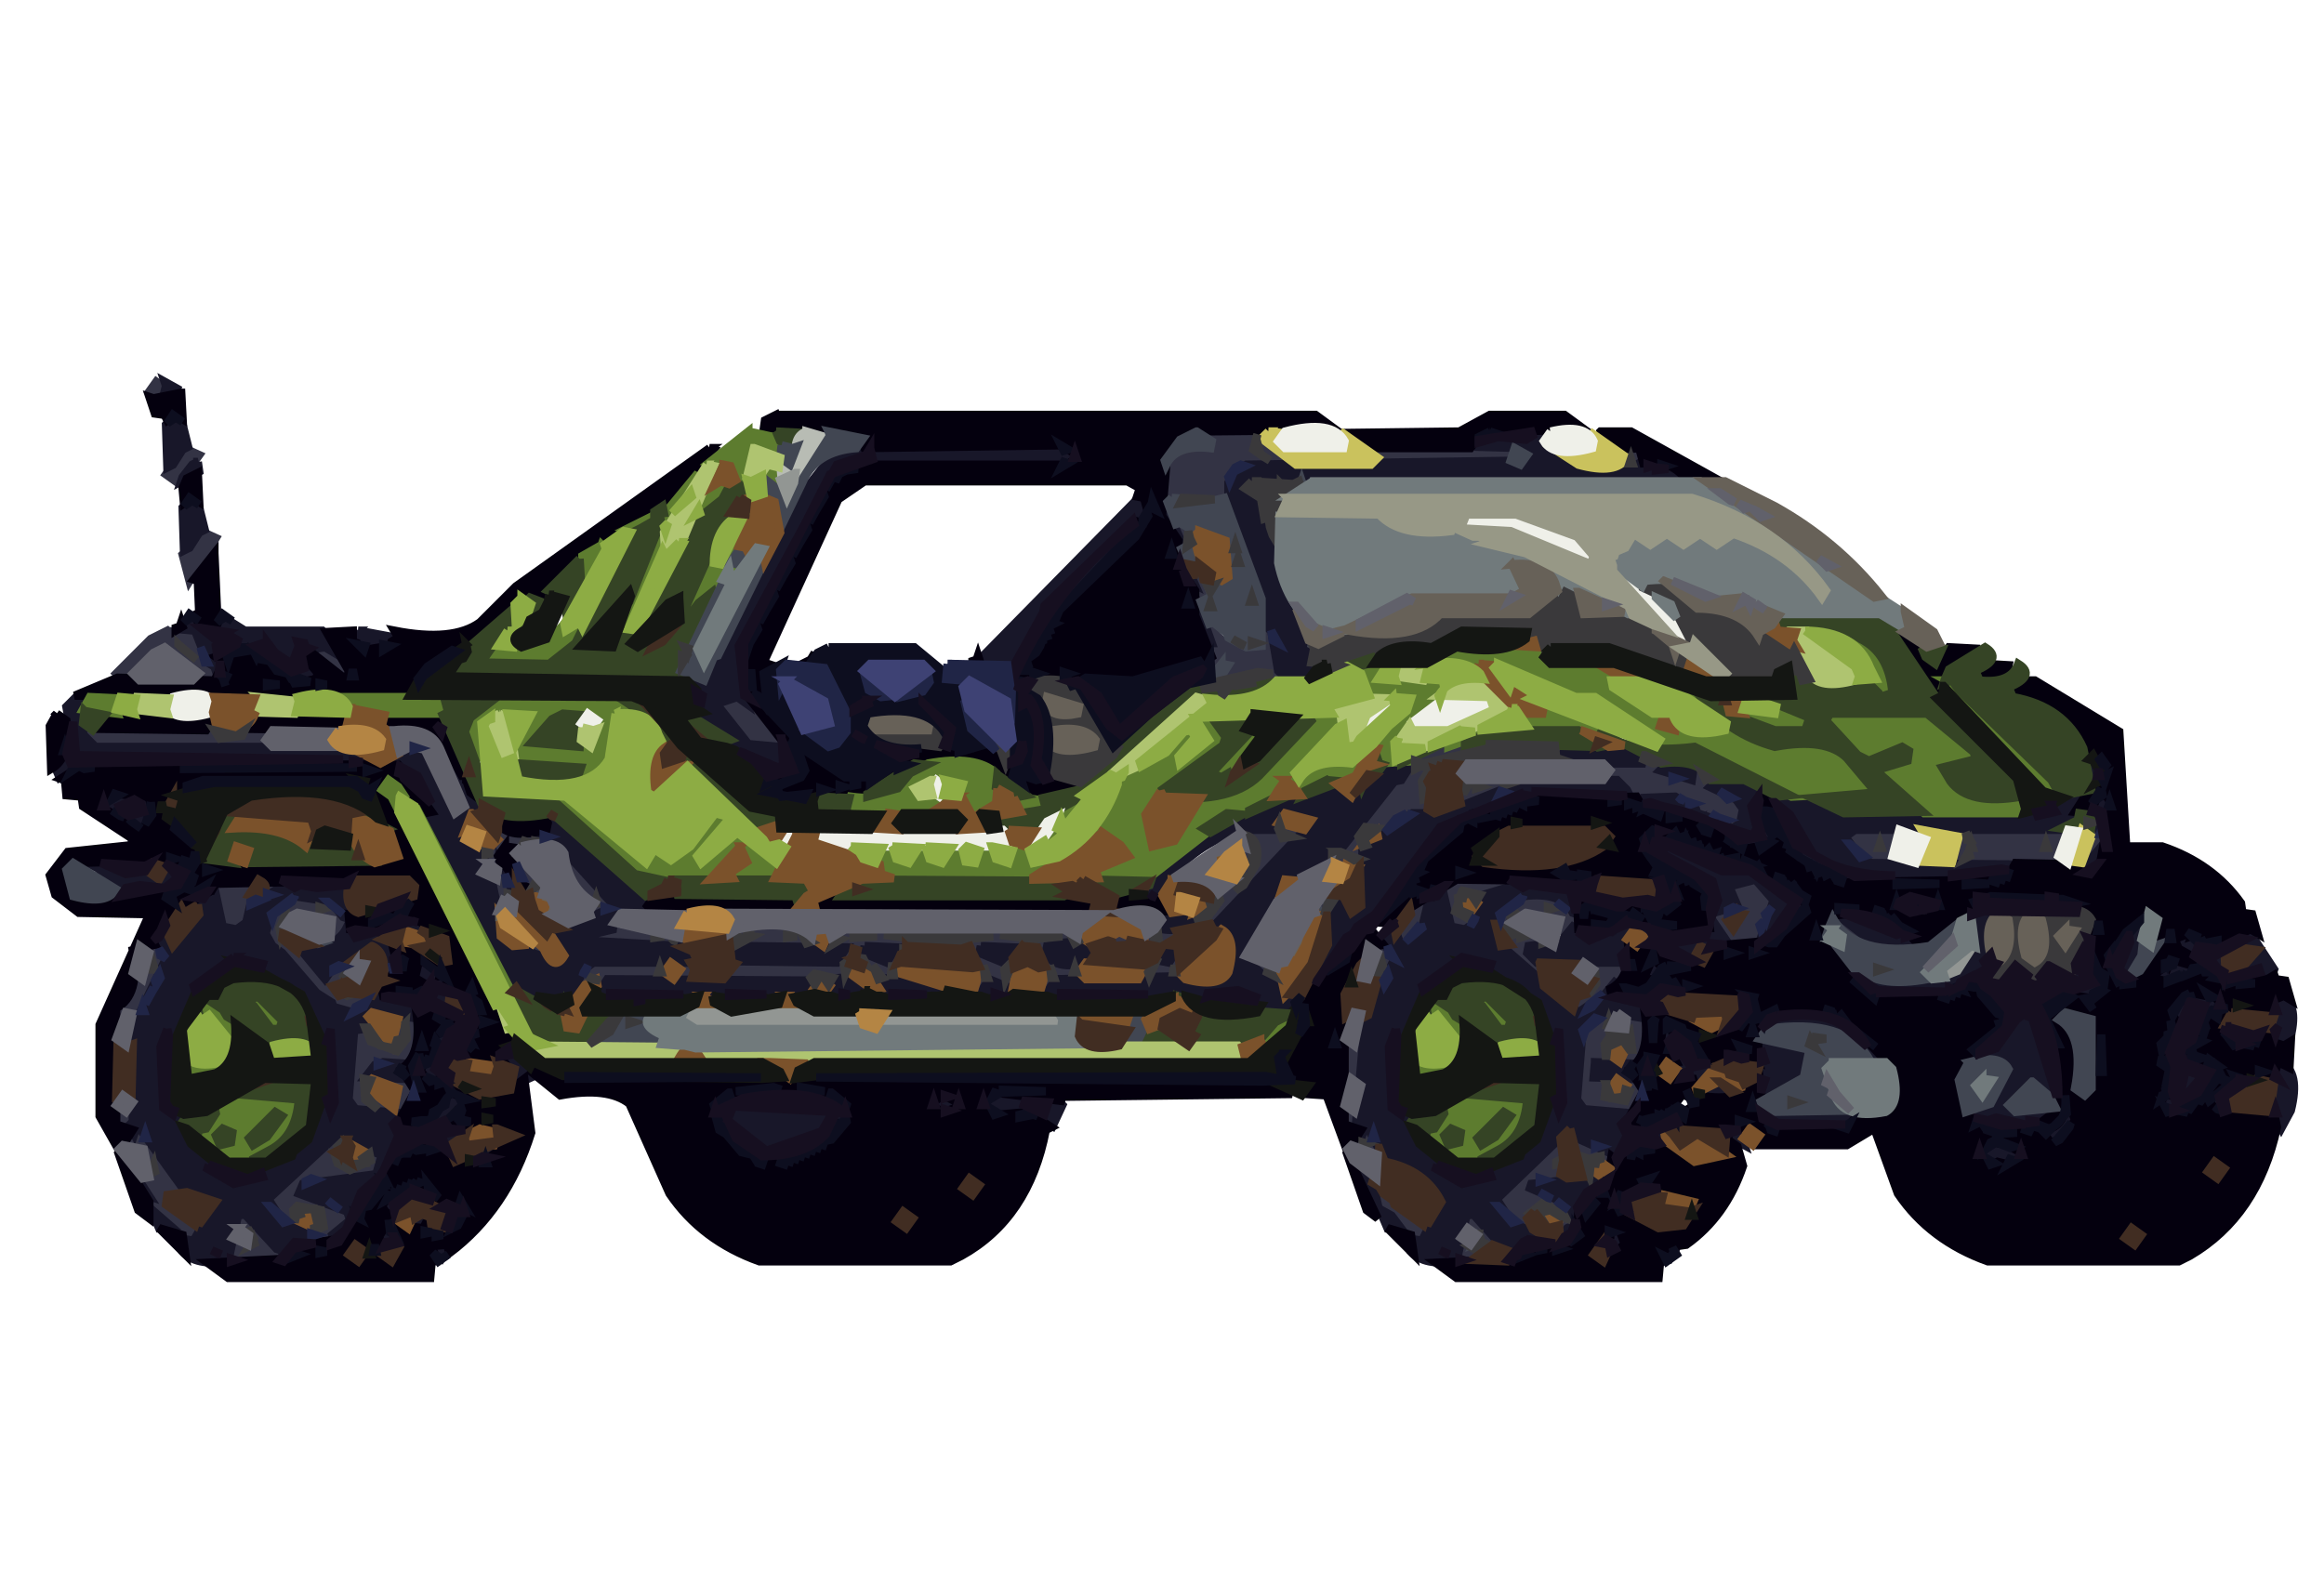 <svg viewBox="0 0 840 576" xmlns="http://www.w3.org/2000/svg"><path fill="#334" stroke="#334" stroke-width="3" d="m56.5 138 3.5 2.5-2.5 3.5-3.5-2.5 2.5-3.5Zm380 18 20.5.5-1 3 10 8-4.5.5h-2l-14.5 2.5-1.5 10.5-21-1-2 1-.5-13.5 1.5.5 3.5-1.5.5-1.5 12.5-3.5-1.5-5.5Zm17.5 2-1 5h1v-5Zm2 6v1h1l-1-1Zm-389.5-2 5.5 2.5-2.5 3.5-3.5 2.5-2.5 3.5-3.5-2.5 2.5-3.5 3.5-2.5.5-3.5Zm430 0 50.5.5-1 4 .5 1.5-47-1-2 1 .5-1.5-1.5-4.5Zm90 0 7.5 2.5-4 3-.5-1.5-1 2-1.5-.5 1-3-1.5-2.5Zm-121 12 2.5.5-2.5.5v-1Zm-3 1 1.5.5-7 4 1 3h-1l-1-5 6.5-2.5Zm-4 12 1.5 5.5h-1l-2-4 1.5-1.5Zm-33 3 3.5 1.5-.5 6.5-2 1-1-9Zm-353 2 5.5 2.5-9.5 15.5-2.5-9.5 6-5 .5-3.5Zm358 0 1.5.5-1.5 3.5v-4Zm2 14 5.5 9.5-5.5 1.5v-11Zm5 20q3.8 9.2 18 8l1-7 2.5 1.5 5 17-11.5.5v-1l7.5-1.5-5.5-.5-20 4v-1l4-1 2 1 3.5-5.5-3.5-.5-2.5 1.5-.5-15.5Zm89 0 1.5.5-1.5.5v-1Zm-4 1 1.5.5-5.5 2.5v-1l4-2Zm-462 1 11.5 2.5 2.5 9.5 3.5 2.5-.5 3.5-6.5-.5 1-4-13.5-7.5-10.5 8.5 1 3-4.5.5-2.5-2.5L54.5 231l6-3Zm4.5 5v1h1l-1-1Zm446.5-2 2.5.5-2.5.5v-1Zm68 0 6.5 1.5-1.5.5-5-2Zm-78 1 2.5.5-2.5.5v-1Zm-387 2 5 3 1.5-.5 5 9-2.5.5-9-12Zm477 1 4.5 1.5-2.5.5-2-2Zm8 2 1.5.5-1.5.5v-1Zm43 2 5.5 1.5-1.5.5-3-1-3 2 2-3Zm-5 3 1.5.5-1.5.5v-1Zm-199 6 5.5.5q-3 6.5-6 1l.5-1.5Zm-61 1-.5 1.5-.5 2.5-1.5-.5 2.5-3.5Zm-114 3 6 3 1.5-.5 11 15-9.5.5-13.5-15.5 4.5-2.5Zm113 2 2.5 3.5-2-1-.5-2.5Zm16 1 .5 1.5h-1l.5-1.5Zm1 3 1.5 2.5-2-1 .5-1.5Zm-14 1 .5 3.5h-1l.5-3.5Zm-302 3 1 2 11-2 1 2 6.5.5-1 4 .5 1.5h-61l-4.5-3.5-1-3 1.5.5 4-1 40 1 2-2Zm1.5 3 1 2h6l-7-2Zm8 0v1h1l-1-1Zm232.5 1 1.5.5-1.5.5v-1Zm4 1 3.5.5-3.5.5v-1Zm6 0 4.5.5-4.5.5v-1Zm70 1 1.5 2.5-2-1 .5-1.5Zm120 2 18.5.5-25.5 5.5v-1l7-5Zm43 0 2.5.5-1.5 3.5-1.5.5 3 1-35.5.5 1-2 31.5-.5.5-3.5Zm-182 3 3 5 4.5.5-4.5.5-3-6Zm214 2 6.5 1.5-1 2 11.5 3.5 2-3 5.5 3.5-1 2 11 7 1 3-3.5 5.5-3-4-11.5-4.5-.5-1.5-23.5-4.5-2.5-3.5-4.5-.5 1-4-.5-1.5 13-1Zm-81 2 3.5.5-3 11 2 1 1 4q-13.03-1.03-17 7l-1.5 2.5-1-4-5.5 1.5-1 4 1 8-1.5-.5-11.5-.5.5-2.5 6.5-3.5 18.5-23.5 4.5-1.5 1.5-2.5 3-1ZM485 308v1h2l-2-1Zm-3 1v1h1l-1-1Zm6 0 2 2h1l-3-2Zm-98.5-30 1.5.5-1.5.5v-1Zm139 2 20.5 1.5-.5 1.5-20 6-.5-4.5 3-1-.5-1.5-2 1v-3Zm15.5 2v1h1l-1-1Zm-10 1v1h1l-1-1Zm222.5 14 2.5 1.5-1 2 3 2-1.5 2.5-3 2v-10Zm-576 2q13.1-2.1 18.5 3.5l-.5 2.5-10-1-3 1-5.5 1.5 5 15-4.5 2.5-3.5-6.5 3-1-1.5-5.5-4 1-.5-3.5 4-1-2-1 4-3 .5-4.5Zm9.5 4v1h1l-1-1Zm4 0v1h2l-2-1Zm255.5-4 17 3v-1l-3.5-1.5 6.5-.5-1.5 2.5-.5 1.5-28.5 27.5-1.5 2.5-10 2v-1l5-2h2l4.5-3.5 2-5-2 1-.5 1.5-.5-4.5 1.5.5 8.5-5.5 3-15-1.5-2.5Zm4.5 5-1 8h1v-8Zm-1 8-1 2h1v-2Zm-2 4-2 3 2-1v-2Zm220.5-17 13.5.5-1 10 .5 1.5q-14.57 1.57-17.5-8.5l.5-1.5 4-2Zm8.5 5-1 2h1v-2Zm27.5-5 38.5.5-2 10 .5 1.5-2-1-35 1 .5-1.5-.5-10.5Zm4.5 2-1 2h1v-2Zm1 3-1 2h1v-2Zm27 0-1 2h1v-2Zm-28 3-1 2h1v-2Z"/><path fill="#334" stroke="#334" stroke-width="3" d="m186.5 310 9.5 12.5-3.5 1.5-.5-1.5 2-3-3.5.5-2.5-1.5 1-2-2.5-6.5Zm18 1 4.5 2.5 12 14-5.5 3.5-1.5-3.5 2-1-.5-1.5-8.5-7.5-2-4 .5-1.5-1-1Zm-124 7 11.5.5-2 5 2.5.5 3.5-2.5-1-3 4.5-.5 1 4-10.5 4.5-3.5 8.5-3 1-4.5-3.5-1-12 2.5-2.5Zm448 0q13.75-3.75 17.5 2.5l-10.5 3.5-7-2-1 2 4-1v1l-3.5 1.5 1 4-2-1-.5-4.5-.5 5.5 4.5 2.5 1-2 2-1 .5 1.5-3.5 4.5-3 1-4.5-3.5-1-11 6.5-3.5Zm101 0 6.5 2.5 5 7-7.5 14.5-9.5-2.5-5-8 9-3 1-2-4-6 4.5-2.5Zm-2.5 12-3 3 3 3 3-5-3-1Zm-519.5-6q15.58-1.58 18.5 9.5l-5.5 4.5-.5-2.5 1-4-3.5-1.5-13 1-1.5-.5-2 7 3.5 4.5 3.5 2.5 8.5 9.5 3.5-1.5.5-1.5 6-3-.5 1.5-6 8 14 3-8.5 5.5-5.5-3.5-1.5-2.5-4.5-2.5-2.5-3.5-3.5-2.5-7.5-9.5-2.5-1.5-2-5 6.5-8.5 5-3Zm8.5 4v1h1l-1-1Zm361.5-4 5.5.5-4 2 1 4-1.5-.5-2.5-1.5 1.5-4.5Zm74 0q14.99-1.49 18.5 8.5l-3.5 4.5-2.5-.5 1-5-3.5-1.5-14 2-1.5-.5-2.5 6.5-1.5-5.5 4.5-5.5 5-3Zm8.5 4v1h1l-1-1Zm-489.5-3 1 2-5 2-.5-1.5 4.5-2.5Zm444 0 1.5 5.5-9.5 11.5q-5.75-3.25 1.5-6.5l2.5-8.5 4-2Z"/><path fill="#334" stroke="#334" stroke-width="3" d="m481.5 326-.5 1.5-.5 1.5-.5-1.5 1.5-1.5Zm-45 2 1.5.5-4 3 .5-2.5 2-1Zm-240 2 5.5 2.5-.5 1.5-5-4Zm529 0 1.5.5-1.5.5v-1Zm-62 1 9.5 8.5-8.5-7.5-1-1Zm79 1 7.5.5-7.5.5v-1Zm-539 1 5.5 2.5-5.5.5v-3Zm548 0 1.5 4.5h-1l-.5-4.5Zm-529 2 1 2 16-1 10.5 5.5-34.5.5-4.5-2.5.5-1.5 11-3Zm14.5 3v1h3l-3-1Zm6 1v1h1l-1-1Zm-136.5-3 5.5 2.5-3.5.5-2-3Zm161 0q18.5-3.5 26.5 3.5l1 2-30.5 2.5-.5-4.5 3.5-3.5Zm1.5 2v1h3l-3-1Zm16 0v1h3l-3-1Zm-18 1-2 3 3-2-1-1Zm24 0 1 2h1l-2-2Z"/><path fill="#334" stroke="#334" stroke-width="3" d="M306.5 336h77l4.5 2.5.5 2.5 1.5-.5-.5-1.5 4.5 2.5-16 1 2.5 5.5 10.5.5-1 4 .5 1.5-9.5-.5-1.5-4.5-.5 1.5 1 4-2 1q1.64-11.64-4-16l10-1-22.5-.5v1l8.5.5-4.5 16.5-1.5-4.5 1-2-2 1-.5 3.5-5.5-.5-1.5-4.5-.5 1.5 1 4-2 1q1.64-11.64-4-16l9-1-39.5-.5v1l8.5.5-4 13 .5 1.5-6.5-1.5-2.5-3.5-.5 1.5 3 5-3-2-3.5-7.5-1.5-.5-.5-2.5-1.5.5-3 8h1l.5-1.5 1.5 3.5-6.5.5-7-2-2 2h-29l.5-1.5 1.5-3.5 38.5-1.5 2-5-7-1 1.5-2.5 6-3Zm2.5 2v1h8l-8-1Zm-6 1-1 2 2-1-1-1Zm10 3-1 3 9 3 3-5-11-1Zm42 0 1 6h8l2-5-11-1Zm-32 6-1 5h1v-5Zm66 2-1 2h1v-2Zm28.5-14 8.5 2.5-5 3 2 1-3 5 2.5.5 3-2 1.5 7.5-13.5.5.5-1.5.5-4.5 2.5.5-1 2 2-1 2-7-1.5-5.5-2 5-2.5-.5 3.5-5.5Zm7.5 13-1 3h1v-3Zm-9 2-1 2h1v-2Zm131.5-15 10.5 3.5-.5 1.5 2.5.5-8 1 6 13-14-13 2-1-1.5-2.5 3.5-1.5-.5-1.5Zm2.5 2v1h1l-1-1Zm-145.5-1 3.5 2.5-.5 2.5-5.5-.5 2.5-4.5Zm-291 2 3.5 2.5-3.5.5-2.5-1.5 2.5-1.5Zm638 1 1.5 2.5-2-1 .5-1.5Zm-698 2 3.5.5 3 6L48.5 371l-1-5-5 2-.5-1.5 6.5-13.5 5 1 .5-2.5 1-6-1.5-3.5Zm2.5 7-1 2h1v-2Zm131.5-7q10.75-1.75 12.5 5.5l-2.5.5-10-6Zm310 0 3.5.5 3 6-5.5 10.5-.5-4.5 1-3-1-5v-2l-.5-2.5Zm2.5 4-1 4h1v-4Zm249.5-2-1.5 2.5-.5 1.5-6 1-.5-1.5 8.5-3.5Zm-611 2 3.5 5.5-1.5 2.5-2.5-.5.5-7.5Zm77 2 25.5.5-1 4 .5 1.5-24 2-1-3-3.5.5 2 1-3.5 1.5-.5-2.5 3.5-4.5 2-1Zm23.5 2-1 2h1v-2Zm6.5-2 5.5 2.5-2.5 3.5-3.5-.5 1-4-.5-1.5Zm210 0 6.5 3.5-.5 4.5-5.5-4.5-.5-3.5Zm3.5 2-1 2h1v-2Zm116.5-2 11.5 1.5-11.5 13.5-6 3 .5-1.5.5-4.5 5.5-2.5 1-6-1.5-3.5Zm155 0 .5 1.5h-1l.5-1.5Zm9 0 .5 1.5h-1l.5-1.5Zm-614 5 1.5.5-1.5.5v-1Z"/><path fill="#334" stroke="#334" stroke-width="3" d="m296.5 353 1.5.5-1.5.5v-1Zm-153 13 6.5 3.5-3.5 14.5q-11-2.5-13.5 3.5l-2 8h1l.5-3.5 6 8 3.5 1.5-10.5.5-4.5-3.5-1-21 3.5-5.5 2.5.5 1.5 2.5.5-1.5-2-5h1l7.5 9.5 3.5-1.5-.5-10.5Zm3.5 4-1 6h1v-6Zm-12 5-1 2 10 3 2-3-3 2-8-4Zm-2 21-1 2 4 2-3-4Zm448.5-30 1.5.5-2 4 6.5 1.5 1.5-2.5-2-3 3.5-.5q5.5 2 3.5 11.5l-3.5 6.5-3.5-.5 1-5-4.5-.5-1.5 4.5.5 1.5-6.5.5.5 5.5 6.5.5-1 4 4.5 1.5 1.5-.5-5.5 1.5-2-5-.5 4.5 7.5 1.5 1.5-3.5-2-4 3.5-.5 2.5 7.5-2.5 4.5q-14.78 3.28-19.5-3.5l-1-21 6.5-8.5 5-3Zm.5 6v3l-2 3 1 5v-4l6-3 2 4h1l-1-7-2 1-5-2Zm-95.5 5 4 1 1.5-.5-.5 13.5-4-1-1.5.5.5-13.5Z"/><path fill="#334" stroke="#334" stroke-width="3" d="m142.5 390 4.5.5 2 7-2.5 4.5-3.5-.5 1-9-1.5-2.5Zm592 0 1.5.5-1.5.5v-1Zm-16 9-1 2-1.5-.5 2.5-1.5Zm-676 2 4 1 1.5-.5-3.5 6.5-2-7Zm444 0 4 1 1.5-.5-3.5 6.5-2-7Zm-436 7L67 431.5l-7 1 6.5 9.5 4 1 1.5-.5-2.5 6.5-3.5-2.5-1.5-2.5-10.5-8.5-.5-7.5-2.5-1.5 4-2-1-5 .5-1.5-1.5-.5-1.5-3.5-5.5-.5 4.5-5.5Zm5.5 13-1 3h1v-3Zm67.5-13 1.5 3.5-.5 1.5-2.5 1.5-1 4 1.5 2.5 7 2 2.5-1.5-7-1 6.5-1.5 1 2 1.5-3.5h-2l-1-3 1.5-.5 5.5 3.5-3.5 8.5q-18.43-3.93-26.5 2.5l.5 3.5 17.5 6.5-8.5 11.5-3.5-2.5-.5-1.5-3.5-1.5 2.5-.5 3 1 1.5-5.5-1.5-2.5-1.5.5 1 6h-1l-1.5-5.5-4.5 1.5 1 4-1.5.5-10.5-8.5 26.5-27.5ZM108 436l-2 2 1 4 1-4 6-1-6-1Zm386.5-28 3.5 7.5-2.5-1.5-3-1-2 1 1.5-2.5 2.5-3.5Zm69 4 .5 7.5-2 1 2 1 1 4-12 3 1.5 2.5 13.5 8.5 1 2-5 4 1-7-2.5-.5-4.5.5-.5 1.5v-3l5.5-.5-5.5-1.5-4.5 3.5-1 2 2 3-2.5.5-10.5-8.5 22.5-23.5Zm7 0 11.5 5.5-.5 3.5-4-1-1.5 4.5.5 1.5-6.5-2.5.5-11.5Zm1.5 6 3 7v-4l4-2v-1l-4 1-3-1Zm-73.5 12 6 7 10 6 1.5-.5-2.5 6.5-3.5-2.5-1.5-2.5-10.5-8.5.5-5.5Zm-412 9 15.5 14.5q-3.25 5.75-15.5 2.5l-2.5-6.5 1.5.5 2 1 2.5-1.5 1-4-5.5-1.5-1.5.5 2.5-5.5Zm5.5 9-1 2h1v-2Zm438.5-9 11.5 10.5-4.5.5-2.5-1.5-2.5-4.5-4 1-.5-1.5 2.5-4.5Zm-2 10 7.5 3.5-5.5 3.5-2-7Z"/><path fill="#181729" stroke="#181729" stroke-width="3" d="m59.5 138 4.5 2.5-1.5 3.5-3.5-.5 1-4-.5-1.5Zm3 13 3.5 2.5 2 8-2 1-3.5 5.5-2 1-.5-15.5 2.5-2.5Zm478 5 12.5.5-14.5 1.5v-1l2-1Z"/><path fill="#181729" stroke="#181729" stroke-width="3" d="m554.5 156 4.5.5-1 4q8.21 12.29 33.5 7.5l2.5-1.5 1.5 2.5 4-1v1l-1.5.5 10 4-158 2 2.5 4.5 3.5.5 18.5 59.5 4.5.5-13.5 5.5-3.5-3.5-2.5-14.5-3.5-2.5v-11l-12-29v-11l2.5-4.5 4-2 101.5-1.5-1.5-4.5-17.5-.5 4-2-.5-1.5 4 1 10-1 2 1 2-3Zm-243 5 2.5 1.5-1.5 2.5-6.5 1.5 6.5.5 4.5-2.5-1.5-2.5h68l4.5 2.5-.5 1.5-4 2h-77l-2-1-4.5 3.5.5 1.5-2.5.5.5 1.5 1.5-.5-30 59-1 19 1 3-3.5-2.5-7.5 2.5 11.5 14.5 11 1 1.5-.5 1 7-6.5 1.5-14-9-1.5.5v-4l-3.5-4.5-4.5-2.5.5-1.5-3.5-1.5 3-2-.5-2.5-1.5-.5-2-4 6-1 30-62 14.5-18.5 11-4ZM298 174l-31 60 2 16v-17l29-57v-2Zm-226.5-7 .5 3.5-6.5 3.5.5-1.5 3.5-4.5 2-1Zm340 13 2.5.5-3 11q-25.69 18.81-41.5 47.5l1.5-2.5q14.57-28.93 39-48L378.5 219l-2.5 1.5 1 2-10.5 22.5-1-5-12.5-.5 58.5-59.5Zm-343 1 3.5 2.5 2 8-2 1-3.5 5.5-2 1-.5-15.5 2.5-2.5Zm352 0 5.5 12.5-3-2-2.5-10.5Zm6 18 5.5 12.5-2-1-3.5-11.5Zm6 18 5.5 15.5h-1l-4.5-15.5Zm-364 6 3.5 2.5.5 2.5 5 3 4.5-2.5-4-1 2.5-4.5 8 5h28l3.5 3.5-1 2 1 2-2.5-1.5-3.5.5-.5 1.5-3.5-2.5-.5-1.5-2.5.5v2l-1.5 5.5-8.5-6.5-.5-1.5-4.5 1.5 16.5 9.5 2-3 3.5 5.5-5.5.5-17-12h-9l-1.5.5 5-2-1.5-2.5-6.5 3.5 1 9h-1l-.5-1.5-2.5-1.5-4.5-11.5-5.5-.5 3.5-4.5Zm61 5 13.5 2.5-10.5 3.5-5.5-3.5 2.5-2.5Zm397 0 1.5.5-8.5 4.5 1-2 6-3Zm-24 6 1.5.5-2.5 1.5 1-2Zm80 0 2.5 1.5-1.5-.5-1-1Z"/><path fill="#181729" stroke="#181729" stroke-width="3" d="m310.5 239 .5 1.5-1.5 5.5-.5-4.5 1.5-2.5Zm-230 1 1 4-1.5-.5.5-3.5Zm217 0 3.5 2.5 7.5 14.5 1.5.5-2 4 2 3-4 3-1.5 2.5-7 1-3.5-2.5-.5-1.5-1.5.5-.5-3.5 4.5 3.5-.5 1.5 2-1 3 2 2.5-.5 1.5-2.5 1.5-.5-.5-1.5 1.5-.5-.5-7.5-2.5-1.5-6-13 .5-1.5-1-1Zm3.5 4-1 2h1v-2Zm1 2-1 2h1v-2Zm1 2-1 2h1v-2Zm1 2-1 2h1v-2Zm1 2-1 2h1v-2Zm1 2-1 2h1v-2Zm-25.5-9 .5 4.5h-1l.5-4.5Zm58 1-.5 1.5-5 7 .5 1.5-2.5-1.5.5-1.5 2.5-1.5-1.5-.5-2 1v-1l3.5-1.5 1.5-2.5-.5 1.5.5 1.5 3-4Zm29 0 2 4 2-1 .5 2.5-3 1-.5 2.5-1-9Zm63 0-1 2-1.5-.5 2.5-1.5Zm-120 1 2 3 .5-1.5-.5-1.5 2 3 3.5 1.5-2 1-1.5 2.5-4-8Zm4.5 4v1h1l-1-1Zm74.5-4 1 2 1.5-.5 1.5 4.5-4-6Zm-140 2 1.5.5-1.5.5v-1Zm95 0 .5 2.5h-1l.5-2.5Zm-317 3 3.5.5-1 13 4.5 4.5h91l10.5 5.5-4.5.5-4-1-99 1-7 5-1.5-3.5q7.2-5.8 4-22l3.5-3.5Zm-.5 9-3 12 2 3 98-1-96-2-1-12Zm318.5-6 .5 1.5h-1l.5-1.5Zm-191 3 7.5 3.5 1 3h-3l-.5-1.5-5-5Zm192 0 .5 1.5h-1l.5-1.5Zm2 0 14.5 17.5-6.5-5.5-2.5-1.5-1.5-2.5-4.5-2.5-1-2h2l-.5-3.5Zm1.5 4-1 2h1v-2Zm19.5-4 .5 9.5h-1l.5-9.5Zm-84 2 .5 1.5h-1l.5-1.5Zm57 4 .5 2.5h-1l.5-2.5Zm26 6 .5 1.5h-1l.5-1.5Zm198 0q19.78-4.28 27.5 3.5l-.5 2.5h-27l-2.5-2.5 2.5-3.5Zm-418 1 5.5 1.5 9.5 21.5 4.5-1.5-7-18 1.5-.5 5 8 1-5 2.5 4.5-3 1 6 11-6 2 1.5 10.5 6.5.5-2 10 4 3 4.5 21.5 20 7 1.5-3.5-5-8 10-1-.5-1.5 13.5-6.5-19.5-21.5-9.5-5.5 5-1-2-5 1.5-.5 37.5 30.5-1 4 .5 1.5-12.5 1.5-.5 4.5-10.5 2.5.5 1.5 35 2 5.5 3.5-.5 2.5h-37l-3.5 2.5-4.5 9.5-7 1-13-4-1.5.5-31-63 2-1-2-3h2l-7.5-12.5-8.5-2.5 8.5-4.5Zm174 0 1.5.5-1.5.5v-1Zm-37 1 1.5 2.5-2-1 .5-1.5Zm90 0 .5 2.5h-1l.5-2.5Zm380 3 2.5 1.5-1.5 7.5-1-9Zm-254 1 8.5.5-3.5 5.5-2.5.5-18.5 23.5-8.5 5.5.5 1.5-15.5 6.5-12 21v6l12 11 1.5 2.5 6.5.5-2.5 6.5-12.5-1.5 1-2-5-1 3-1-1.5-2.5-5-1-11.5 1.5-.5 2.5-19-2-10 3-.5-1.5 9-2-31.5-.5-3 2-2.5-1.5 3.5-5.5 62.5-1.5-1.5-16.5-4.5-.5 33.5-35.5 2.5-1.5-1.5-4.5-10.5 1.5-.5 4.5h-13q-17 5.5-26.5 18.5l-2 7 2.5 4.5 11.5.5q-2.73 6.77-13.5 5.5l-1.5-5.5 1-2-3.5-5.5-5.5-.5 6-4-.5-1.5 33-23 34-10 2.5 1.5 1.5 2.5 14-12Zm101 0 9.5 2.5-.5 3.5-11.5-3.5 2.5-2.5Zm157 0 2.5 3.5-2.5 1.5v-5Zm-474 3 .5 1.5-9.5 1.5v-1l9-2Z"/><path fill="#181729" stroke="#181729" stroke-width="3" d="M551.5 282h33l3.5 3.5 1 2-1.5-.5-35 1-3-1v2l-3-1q-22.75 4.25-34.5 19.5L493.5 334l-4.5 2.5-1.5 2.5-2.5 1.5-6 9 9-7-11 9-2.5 4.5-.5-2.5 9.5-29.5 2.5.5 2.5 5.5 3.5-2.5.5-21.5 18-12h11l30-12Zm2.5 4v1h31l-31-1Zm66.5-4q15.26-1.76 21 6h13l11 6h69l1.5-.5.5 1.5 6.5-1.5-1-2 9.5-3.5-1.5 2.5-1 2 1 3-1.5 2.5-4 2h-74l-3.5 2.5 5.5 7.5 4 2 50.5.5-4 2 .5 1.5-4-1-14.5 1.5 14.5.5 2-1v1l-55 1-16.5-8.5-8-17 2 1 10.5 17.5q10.27 7.72 30 6v-1q-23.04.54-33.5-11.5l-7.5-13.5-8-3-2.5 4.5 2 8-9 2 9.5 1.5 1.5-5.5-2-8h1l5 12-10.5 3.5-6.5-3.5 2-1-5.5-2.5-2 1-2.5-1.5 2-1-2.5-.5-1.5.5.5-1.5-2 1-1-3-3-1-8 1-2.5-1.5 1.5-.5 8 1v-1l-10-1-1.5.5.5-1.5-3.5-1.5 12.5-.5 7.5 4.5.5 1.5 10.5 3.5 1.5 2.5 3.5-2.5 1-5-2.5-3.5-9.5-4.5 2.5-2.5Zm-1.5 16v1h1l-1-1ZM42.5 288l11.5.5-3.5 10.5-12.5-7.5.5-1.5 4-2Zm6.5 1-6 3 1 2 3 1 5-1-1-3-2-2Zm710.5-1 2.5.5-1.5 14.5-5.5-8.5 3.5-.5 2 4 .5-2.5-2.5-3.5-2.5-.5 3.5-3.5Z"/><path fill="#181729" stroke="#181729" stroke-width="3" d="m539.5 292 2.5.5-8.5 1.5v-1l6-1Zm-12 4L512 312.5 499.5 331l4.5-5.5q7.77-18.73 23.5-29.5Zm71 5 33.5 12.5-3.5.5-30-11-1.5 4.5 18 11-1.5-.5-17.5-8.5-1-5 1.5-2.5 2-1Z"/><path fill="#181729" stroke="#181729" stroke-width="3" d="m600.5 305 22 10h10l1.5-.5-.5 1.5 2-1 1 3 4 2v-2l12.5 8.5-11.5 12.5-2 1-3.5.5 5-15-6.5-7.5-9.5 2.5 3 7-8.5 2.5.5-1.5 1-5-4.5-7.5-17.5-9.5 1.5-1.5Zm41.5 15 6 7-7 9 1 1 3-2 5-9-8-6Zm117.5-14 1.5.5-5.5 8.5-2.5.5-.5 2.5-2.5-.5 9.5-11.5Zm-579 5 2 3 1.5.5 1.5 3.5 1-4 1.5 4.5h-2l-.5 4.5-5-12Zm-149 1 7 1 14-1v1l-13.5.5 10.5 2.5 4-2 3 4 3.5-2.5.5-1.5 3.5 2.5-2.5 3.5-10 1-4-1-6 4 .5-1.5-6.5-8.5-4-2Z"/><path fill="#181729" stroke="#181729" stroke-width="3" d="m61.5 312 9.5 3.5q-5.53 11.47-25.5 8.5v-1q16.03 2.53 21.5-5.5l-1.5-3.5-4-2Zm42 6 21.5.5-22 1 4.5 1.5 6-1 10 1 2-1 3.5 9.5-3 1-.5 1.5-1.5-.5-4.5-5.5-13-2-8.5 6.5-2 7 2.5 4.5 3.5 2.5 12.5 14.5 5.5 3.5.5 1.5 7 2 5.5-3.5 4.5-7.5.5 2.5.5 3.5 11.5 2.5 1 2-1.5 2.5-16-2-2 6-3.5.5-2 25 2.5 3.5 17.5 1.5-4 6 2 4-12.5 18.5-2.5 1.5-2.5 8.5-1-3-17.5-6.5 1.5-3.5 26.5-3.5 2-7-12-4-1.5-5.5L97 433.5l5.5 8.5 11.5 5.5 1 2-1.5-.5-9.5 2.5-1.5 2.5-1-2-1.5-.5L88.5 439l-2.5.5-3.5 16.5q-11.75 1.75-16.5-3.5l.5-4.5 3.5.5 8-14-12-5L50.5 408l-1.5.5-.5 1.5-1-2-1.5-.5 2-2v-34l12-25-4.5-7.5-1.5-.5 3.5-2.5-1 3 2.5-1.5 1.5-2.5-.5 1.5 2.5 5.5 10-17 5-4 3 14 5 1 3.5-2.5 1.5-6.5 11.5-6.5 1.5-2.5ZM85 346l-7 3-8 9 2-1 1 1-2 1-9 21-1-5v-3l-3 7q-4 18 4 24l4-1h2l-2 3 2 3h-2l3 6 13 9v1l-6-3-1 2 10 5 10-2v-2l-3 1h-3l17-7v-1l6-5 6-14 2 4 1-3-1-27-2 6-9-18-13-8h-2l-3-1 4-1v-1l-10-3Zm-8 106v1h2l-2-1Zm470.5-134 27.5.5-9.5 1.5-18-1v1l4 1 6-1 10.5 2.5 2 8-1.5-.5q-4.2-7.8-18-6l-8.5 6.5-2 9 30.5 26.5 9.5-6.5 4.5-5.5-2.5 3.5 2.5 4.5 9.5 1.5 1 2-1.5 2.5-12-2-9.5 6.5-2 25 2.5 3.5 17.5 1.5-4 6 2 4-3.5 5.5-14.5-6.5-2.5-3.5-26.5 25.5 5.5 8.5 14.5 6.5-2.5.5-6-1-6 5-5.5-4.5-8.5-9.5-2.5.5-3.5 16.5q-11.75 1.75-16.5-3.5l.5-4.5 3.5.5 7-14-21-16-5.5-10.5-1.5.5-.5 1.5-1-2-1.5-.5 3.5-40.5 1.5-.5 9-20-5-7 5-4 2.5 6.5 7.5-6.5 2.5-10.5 5-3 3 13 5 1 3.5-2.5 1.5-9.5 11.5-3.5 1.5-2.5ZM529 346l-7 3-8 9 2-1 1 1-2 1-9 21-1-5v-3l-3 7q-4 18 4 24l4-1h2l-2 3 2 3h-2l3 6 13 9v1l-6-3-1 2 10 5 10-2v-2l-3 1h-3l17-7v-1l6-5 6-14 2 4 1-3-1-27-2 6-6-15-16-11h-2l-3-1 4-1v-1l-10-3Zm-8 106v1h2l-2-1Zm80.5-133 2.5 1.5 1 5-1.5 2.5-5 1-2.5-1.5 1.5-.5h2l3.5-1.5-1.5-6.5Z"/><path fill="#181729" stroke="#181729" stroke-width="3" d="m575.5 321 1 2 21 1 3-2-1 4-12-1-8 1-4.5-2.5.5-2.5Zm43 2 .5 4.5h-1l.5-4.5Zm-475 1 1.5.5-9.5 4.5v-1l8-4Zm435 3 5.5 1.5-3.5.5-2-2Zm141 0 13.5.5-16 2 4 1-4 19 5.5 4.5 3.5-2.5-.5 1.5 7.5-.5-.5-1.5 3 2 2.5-1.5-.5 1.5 5-1 7 1 3-6 .5 7.5-8.5.5-5-1-5 2-7-2-6 2-2.5-1.5-2.5-3.5-12.5 6.5-.5 1.5-24-1v1l22.5.5-23.5.5-4.5-2.5 2-1-4-3 .5-1.5 31 2 8.5-6.5 2.5-18.5 5-2ZM677 357v1h1l-1-1Zm60.5-30 6.5.5-6.5.5v-1Zm8 1 4.5.5-4.5.5v-1Zm-598 2 1 2-2.5-.5 1.5-1.5Z"/><path fill="#181729" stroke="#181729" stroke-width="3" d="M669.5 330q14.67-1.67 18.5 7.5l.5 1.5 5.5 2.5-15.5.5-13.5-10.5 4.5-1.5Zm.5 1 13 6h2l-15-6Zm16 6v1h1l-1-1Zm-95.5-6 2.5 1.5-3.5.5 1-2Zm28 1 6.5 9.5-1.5-.5-11.5 3.5-.5 1.5-9.5-4.5 15-3 1.5-6.5Zm-473 1 8.5 2.5-12 1-.5 1.5-3.5 1.5 5 6-1 2 .5 1.5-8-7-14.5 8.5-2.5 3.5-9.5-11.5q13.52 1.02 17.5-7.5l3 4q12.25.75 17-6Zm443 1 8.5 2.5 1 3-4.5 2.5.5-1.5-1.5-4.5-4.5 1.5 1 4-3.5 6.5h-30l-3.5-3.5.5-2.5 11.5-1.5 4.5-5.5 2.5 1.5 1.5 2.5 7 1 9-6Zm185 0 .5 10.5-6.5 7.5h-2l-1.5-.5-1-5 2.5-4.5 2.5.5-4 5 1.5 3.5 3.5-9.5-1-2h1l.5 1.5 4-7Z"/><path fill="#181729" stroke="#181729" stroke-width="3" d="m129.5 336 7.5.5-7.5.5v-1Zm444 0 9.5.5-9.5.5v-1Zm26 0 16.5.5-11.5 1.5-5-2Zm213 0 9.5 14.5q-1.75 5.25-10.5 3.5v-1l5.5-1.5-.5-1.5-7 2 6.5-7.5-1.5-2.5-6.5-.5 4-2-2-1 2.5-2.5Zm-57 1 .5 1.5h-1l.5-1.5Zm33 0 13.5 5.5-6.5.5-2.5.5 1.5 3.5 6.5 4.5-1.5-.5-7-3-1 3-11 3-.5-2.5 12-4-2.5-5.5-3.5-.5 2.5-4.5Zm-35 4 1.5.5-.5 1.5-1-2Zm-486 1 38.5.5-3.5 5.5-38.5-.5 3.5-5.5Zm45 0 11.5.5-3.5 5.5-8.5-3.5.5-2.5Zm42 0 11.5.5-3.5 5.5-8.5-3.5.5-2.5Zm24 0q13.75-3.75 17.5 2.5l-2.5 3.5q-12.5 3-15.5-3.5l.5-2.5Zm45 0 2.5.5-3.5 5.5-2.5-.5 3.5-5.5Zm177 1 2 3 8.5 1.5-11 1-3.5 5.5-2.5-.5 3.5-5.5 2.5-.5.5-4.5Zm152 0 1.5 2.5h-1l-.5-2.5Z"/><path fill="#181729" stroke="#181729" stroke-width="3" d="m801.5 344 2.5.5-.5 6.5-4.5-3.5 2.5-3.5Zm-651 4 11.5 6.5-.5 2.5-11.5-3.5.5-5.5Zm578 0 1.5.5-1.5.5v-1Zm76 5 1.5.5-1.5.5v-1Zm-585 1 74.5.5-.5 5.5-18 1v-1l1.5-.5-13.5-.5v1l1.5.5-2.5.5-14-1-3 1v-1l1.5-.5-26.5-.5-1 2-3.5-1.5 3.5-5.5Zm81 0q9.5-2 11.5 3.5l-.5 2.5-7-1-1 2-3.5-1.5.5-5.5Zm18 0q16.47-2.98 23.5 3.5l-.5 2.5-4 1-15-2-1 2-3.5-1.5.5-5.5Zm39 0 8.5 3.5-.5 2.5-3 1-3-2-3 2-2.5-1.5 3.5-5.5Zm246 0 1.5 2.5-3.5.5 2-3Zm153 0 4.5 2.5-12.5 3.5 1-2 7.5-2.5-.5-1.5Zm-599 4 5.5 1.5-1.5 4.5-5.5-2.5 1.5-3.5Zm445 0 6.5 1.5-10.5 3.5-.5-1.5 4.5-3.5Zm-450 1-1 2-10.5-.5 11.5-1.5Zm444 0-1 2-10.5-.5 11.5-1.5Zm196 1 9.5 2.5-.5 1.5-6 3 .5-1.5 1-2-5.5-1.5-7.5 19.5 2 6h-1l-4-7 7.5-18.5 4-2Zm32 0q6.25 2.75 3.5 14.5l-5.5 3.5-.5-3.5 1-2-2-1 1-4-.5-1.5 1.5-.5-1-3 2.5-2.5Zm-655 1 2.5 1.5 2 9-4 1-2.5 7.5-.5-3.5 5-11-2.5-4.5Zm64 0 10.5.5-10.5.5v-1Zm150 0 6.5.5-6.5.5v-1Zm248 0 3.5 2.5-6 5 3-6-.5-1.5Zm-407 1 7.5.5-7.5.5v-1Z"/><path fill="#181729" stroke="#181729" stroke-width="3" d="m168.5 363 1.5 4.5-2.5 1.5-1.5-2.5 2-1 .5-2.5Zm-13 1 4.5 1.5-6.5.5v-1l2-1Zm582 0q8.67 8.83 6.5 28.5l-1 3 1 5h-1l-7.5-10.5-9.5 8.5 1.5 3.5 12.5.5-7 3 .5 1.5-13 1-4.5-2.5 2-1-6-2 12-7 2-10-14-2 5-3 7.5-9.5-7 9 8.5-5.5 3.5-6.5 3-2 1 2 1.5.5 7.5 24.5.5-9.5-7-18 1.5-1.5ZM720 404l-2 2 6 1h8l-12-3Zm-91.5-39 1.5.5-9.5 6.5v-1l8-6Zm14 1 19.5 1.5-2 1 2.5.5 1.5-.5-.5 1.5 2-1 1 3 13.5 11.5-1.5.5-17-12h-24l-1.5.5 2.5-4.5 3 1v-1l-1.5-.5 2.5-1.5Zm.5 1v1h17l-17-1Zm-478.5 4-1 2-2.5 1.5-.5 4.5-2-5 6-3Zm629 0 2 5-6 3 2-3 1.5-.5.5-4.5Zm-193 1 9.5 2.5 2 7h-1l-3.5-6.5-2-1-2 4-3.5-.5.5-5.5Zm207 0 10.5.5-9.5 1.5-1-2Zm-2 1 6.5 3.5-3.5.5-2.5-1.5-.5-2.5Zm-169 4 17.5 3.5-6.5 12.5-11 4-.5-1.5 2-5-3-1 1-4-.5-1.5 2.5-.5-1.5-6.5Zm-456 1 2.5.5-1.5 2.5-1.5-.5.5-2.5Zm446 0 3.5 2.5-5.5.5 2-3Zm-442 1 7.5 10.5-5.5 2.5-4.5-9.5 2-1 .5-2.5Zm-21 2 2.5 1.5-3 4 2 3-1.5.5-1-2-2.5-1.5 3.5-5.5Zm443 0 3.5 2.5 1.5 2.5 11-2v1l-8.5 5.5-.5 2.5-1.5-.5-1.5-5.5-5 3 .5-1.5-1-4 1.5-3.5Zm20 1 5.5 1.5-5.5.5v-2Zm-468 1-.5 1.5-1 2 4 3-4.5.5-4.5-2.5.5-1.5 6-3Zm-20 1 7.5.5-2 3 1.5 2.5-13.5-.5 3.5-4.5 3-1Zm438 0 13.5.5-2 3 1.5 2.5-13.5-.5.5-5.5Zm24 0-.5 1.5 1 4-1.5-.5-3.5-1.5.5-1.5 4-2Zm-1.5 2-1 2h1v-2Zm192.5-2 11.5 3.5q-4.81 11.19-18.5 13.5l-3.5-2.5 4.5-6.5.5 1.5-1 4 3.5 1.5 9.5-7.5 1-4-7.5-3.5Zm33 0q7 3.5 3.5 17.5l-3.5 6.5-2.5-4.5 1-2h-2l1-10-.5-1.5 1.5-.5-1-3 2.5-2.5Z"/><path fill="#181729" stroke="#181729" stroke-width="3" d="m789.5 387 6.5 1.5-6.5 7.5-1.5-.5 1.5-8.5Zm22 4 1.5.5-8.5 7.5-.5-2.5 7.5-5.5Zm-191 1 5.5 3.5-9.5.5-.5-1.5 4.5-2.5Zm184 1-2.5 3.5 1 4-1.5-.5-2.5-1.5 5.5-5.5Zm-642 3 4.5 2.5-5.5 7.5-4-1-11 4v-1q11.57-.43 15.5-8.5l.5-3.5Zm102 0h35l4.5 2.5 1 5-5.5 7.5-23 9-15.5-12.5-2-7 1.5-2.5 4-2Zm4.5 1-8 4 5 11 10 6q15 0 23-8l4-9q-11-8-34-4Zm91.5-1h20l3.5 3.5-3.5 7.5-7-5-17.5-2.5.5-1.5 4-2Zm10.5 2-1 2 8 3 1-4-8-1Zm-30.5-1 5.5 1.5-.5 1.5-5 1-2.5-1.5.5-1.5 2-1Z"/><path fill="#181729" stroke="#181729" stroke-width="3" d="m264.5 400 36.5 1.5-4.5 7.5-20 7-13.5-11.5 1.5-4.5Zm372 1 37.5 1.5-6.5 4.5-25-1v1l23.5.5-23.5.5-2.5-1.5 2-1-5.5-4.5Zm-33 1 1.5 2.5-3.5.5 2-3Zm144 0 2.5 2.5-8.5 8.5-2.5-1.5 8.5-9.5Zm-146 4 6.5 1.5-7 2 1 4-1.5.5-3.5-4.5 4.5-3.5Zm-5 1-1 2-5.5-.5 6.5-1.5Zm-439 1 8 2 6-2v1l-10 5-3-4-2.5-.5 1.5-1.5Zm472 0 1.5.5-1 4 .5 1.5-6.5-3.5 5.5-2.5Zm-477 4 5.5 1.5q-11.25-1.25-15.5 4.5l2-3 8-3Zm440 1 5.5.5-8.5 2.5 1-2 2-1Zm-413 1 2.5.5-10.5 4.5v-1l8-4Zm541 0 9.5 2.5-.5 1.5-9 2-4.5-2.5.5-1.5 4-2Zm-133 2 .5 3.5-2.5.5.5-1.5 1.5-2.5Zm-539 8 5.5 8.5-1.5-.5-1.5-.5-2.5-7.5Zm444 0 3.5 2.5 2 9h-1l-4.5-11.5Zm89 1-2.5 5.5-.5 1.5-2.5-.5 3-2-1.5-.5-4.5 2.5-3.5 9.5-1.5-.5-4.5-6.5-10.5-4.5.5-1.5 28-3Zm16 1 2.5.5-.5 2.5-4.5-.5 2.5-2.5Zm-445 1 2.5 3.5-1.5.5-3.5-1.5 2.5-2.5Zm-17 2-.5 1.5-5.5 6.5 1.5-2.5 4.5-5.5Zm460 1 2.5.5-5.5 1.5v-1l3-1Zm-451 2-2.5 3.5-.5 2.5-3.5-.5.5-2.5 6-3Zm4 0 14.5 5.5-.5 3.5-1-3-10-5-6.5 4.5-.5 1.5-1.5-2.5 5.5-4.5Z"/><path fill="#181729" stroke="#181729" stroke-width="3" d="m162.5 432 2.5.5 2 7-1.5 2.5-2 1 1.5-2.5-.5-4.5-2.5-1.5.5-2.5Zm413 1 .5 1.5-4.5 3.5 4-5Zm11 0 .5 3.5-1.5-.5-1.5-.5.5-1.5 2-1Zm-532 4 7.5 6.5-4.5.5-3-7Zm444 0 4.5 2.5 3 4-4.5.5-3-7Zm-346 2 1.5.5-2.5 4.5-2.5-.5 3.5-4.5Zm-27 3-.5 1.5-4.5 5.5-.5-2.5 5.5-4.5Zm443 1-.5 1.5-1 2 .5 1.5-2-1-1.5.5 2.5-3.5 2-1Zm-430 1 2.5.5 2 4-4.5 1.5v-6Zm446 0q6.5 3 1 6l-2 1-1-2-1.5-.5 3.5-4.5Zm-428 6 5.5.5-2.5 4.5-3.5-2.5.5-2.5Zm-50 1 1.5.5-.5 1.5-2 1 .5-1.5.5-1.5Zm444 0 1.5.5-.5 1.5-2 1-.5-1.5 1.5-1.5Zm52 1 2.5.5-1.5 2.5-1.5-.5.5-2.5Z"/><path fill="#04000E" stroke="#04000E" stroke-width="3" d="m65.5 142 .5 9.5-2.5-1.5-3 2-1-2-3.5-.5-2-6 1.5.5 10-2Zm215 8h195l7.5 5.5-52.5.5-8.5 6.5-2 24 6 9v9l6 9v9l6 15-3.5 2.5h-2q-15.3-.8-23 6h-18l-24.5-.5 6.5-9.5 2.5-1.5 1-2 .5-2.5 1.5-.5-.5-1.5 1.5-.5-.5-1.5 1.5-.5-.5-1.5 1.5-.5 27.5-29.5 2.5-1.5 1-2-.5-1.5 1.5.5 1-4-1.5-5.5-2.5-.5 1-3-4.5-2.5h-95l-9.5 6.5-27 59 3 1-3 4 2 9-2 2 11.5 12.5-1.5.5.5 1.5 3-1q7.58 11.92 26 13l8-6 .5 2.5q-6.9 13.6-31.5 9.5h-2l-9.5-1.5 1-2-1.5-.5-1 2-1.5-.5 1.5-3.5 6 1 4.5-2.5.5-1.5 2.5-.5-4.5-6.5-1 2-17.5-22.5v-17l32.5-64.5 4-2h76l2 1 4.5-3.5-.5-1.5-5-3-71 1-2-6-34.5-.5.5-3.5 4-2Zm26.5 19v1h3l-3-1Zm110 12-1 3h1v-3Zm7 18-1 2h1v-2Zm6 18-1 2h1v-2Zm-59 24-1 2h1v-2Zm-99 1-1 7h1v-7Zm102 1v1h1l-1-1Zm11 0v1h1l-1-1Zm-111 8-1 2h1v-2Zm35 32v1h2l-2-1Zm-5 1v1h1l-1-1Zm-7 1v1h1l-1-1Zm241.5-135h27l7.5 5.5-34.5.5-4.5 2.5-2.5 3.5h-36l-7.5-5.5 39.5-.5 11-6Zm40 6h11l31.5 17.5-11.5.5q-3.72-7.28-15.5-6.5l-1.5-5.5q-12.25 1.5-14-6Zm-322 6 1.5.5-17.5 21.5-2-1-28 17-12.5 12.5-.5 3.5-11.5 1.5-12.5 13.5-21.5 11.5-5.5 9.5-119.5-.5 15.5-6.5 35 1 1-2 3 2 1.5-3.5-1.5-2.5-3.5-2.5 11.5-3.5 2.5 1.5.5 1.5h2l5.5 4.5 2.5 3.5 2-1 2 3 7.5-1.5 1-2-6-7 2.5-1.5 14 11 .5-3.5-8-14 9.5-.5v4l1.5.5.5 1.5 2 1 6-1h2l1.5-.5.5-1.5 2.5-1.5-1.5-2.5q21.17 4.17 31-3l13-13 70-50ZM86 235v1h4l-4-1Zm-3 2-1 2h1v-2Zm45 5-1 3h1v-3Zm-31 5v1h4l-4-1Zm19 0v1h2l-2-1Zm-44.5-76 .5 10.5-2.5-1.5-3 2-.5-5.5 1.5-3.5 4-2Zm6 29 1 22 1.5.5-2.5 5.5-5.5-2.5-2-3 2-1-.5-11.5-1.5-.5 7.5-9.5Zm-12 25 .5 1.5-2.5 1.5v-1l1.5-.5.5-1.5Zm620 3 8.5 5.5 2 4 1.5 2.5 4.5-1.5 2.5-4.5 9.5.5-.5 2.5-10.5 5.5-1.5 9.5-2.5-.5-13.5-23.5Z"/><path fill="#04000E" stroke="#04000E" stroke-width="3" d="m294.5 236-.5 1.5-1.5 2.5-1.5-.5 2-1 1.5-2.5Zm59 1 .5 1.5-2.5 1.5v-1l1.5-.5.5-1.5Zm364 3 8.5.5-.5 2.5-9 3q-5.5-3 1-6Zm12 6h6l30.5 18.5 2.5 41.5h13q18.33 6.17 28.5 20.5l.5 3.5 3.5.5 2 7-2.5-1.5-3.5 1.5-1.5 2.5-10 2-2.5-1.5-.5-1.5-1.5.5-.5-1.5-1.5.5.5-1.5-6.5 2.5 1.5 3.5 4.5 2.5.5 2.5 4.5 2.5 1.5 2.5 2-1 19 2 2.5-1.5.5 1.5 3.5.5 2 7-2.5-1.5-3.5 1.5-.5 4.5-17.5 1.5-1 6 2 1 2.5 3.5 6.5-.5.5-1.5 1.5.5 3.5-4.5 2.5.5-1 4 4.5 1.5 2.5-1.5-.5 9.5-4-2-2 6-14-1v2l-8 6-2-1 1.5 2.5 1.5 2.5 21.5 1.5 1 5q-6.89 32.11-31.5 46.5l-4 2h-69q-21-7.5-32.5-24.5l-8.5-23.5-10 6h-32l.5-1.5-1.5-4.5h-25l-3.5-3.5-1-2 1.5-.5h2l5.5-3.5-4-2-.5-2.5-3.5 4.5-.5 2.5-4.5 1.5-1.5 2.5-2 1-4-1v1l2.5.5-7.5 1.5-.5-2.5 6-11-5-8q7.7-5.3 5.5-20.5h14q3.29 7.71 16 6l4-2 2.5-.5 2.5-3.5-1 3 2 1 .5-2.5-1.5-7.5h-2q-18.39 3.89-25.5-3.5l-1.5-2.5q-6.06 7.94-22 6l-.5-2.5q7.28-3.72 6.5-15.5l11.5.5.5 5.5 17.5-1.5.5-4.5 22-2 3.5-1.5 6.5-7.5 2.5-1.5-1.5-6.5-1.5-.5-2.5-3.5-2 1-2-3-5 1-3-5-2 1v-2l-3-1-6 1-2.5-1.5-.5-1.5-1.5.5-.5-1.5-1.5.5-.5-1.5-2 1-2-3-1.5.5-.5-1.5-1.5.5-.5-1.5-1.5.5-.5-1.5-1.5.5-.5-1.5-2 1-6-2-3.5 8.5 6 4-1.5 2.5-1.5.5 6 2-.5 1.5-76-1-20.5 12.5-1.5 3.5-6.5-.5 11.5-13.5 1.5-.5-.5-1.5 1.5-.5-.5-1.5 1.5-.5-.5-1.5 1.5-.5 14.5-16.5 2-1 2 1v-2l7-1 2 1 1-2 1.5.5.5-1.5 1.5.5.5-1.5 1.5.5.5-1.5 2 1v-2l41-1 3 5 2-1v2l3 1 10-1 3 5 2-1 2 3 5-1 2 4 2 1 1.5-.5-.5 1.5 3 1 6-1h2l3.5-2.5 2-4-1-3h1l3 6-.5 1.5 1.5.5-.5 1.5 1.5.5 4.5 6.5 1.5-.5.5 1.5 1.5-.5.5 1.5 1.5-.5.5 1.5 1.5-.5.5 1.5 2-1 2 3 55-1 2 1 1-2 1.5.5.5-1.5 1.5.5 2.5-4.5 23.5.5-2 5 2.5.5 6.5-5.5 4-22-1.5-2.5-1.5-.5-.5-2.5-4 9-5.5-.5 3.5-5.5 2.5-1.5 3.5-4.5 1.5.5 1-5-1.5-2.5-5.5-1.5-17.5-19.5-11.5-4.5 3.5-3.5ZM553 289v1h3l-3-1Zm30 0v1h3l-3-1Zm6 1v1h1l-1-1Zm3 1v1h1l-1-1Zm-57 4v1h2l-2-1Zm69 0v1h4l-4-1Zm-56 2v1h2l-2-1Zm29 0v1h1l-1-1Zm-32 3-4 2-8 10h3q29 4 45-6l1-4-37-2Zm80 10v1h3l-3-1Zm-59 4-3 2 3 1h4l-3-1-1-2Zm-38 1v1h1l-1-1Zm52 0v1h1l-1-1Zm-8 1v1h3l-3-1Zm114 3v1h15l-15-1Zm25 0v1h8l-8-1Zm-200 3v1h1l-1-1Zm3 0v1h1l-1-1Zm177 2-5 2-1 2 6 2 10-2v-1l-10-3Zm24 0-2 3 1 3-18 12-4-2-8-9-2 1-2-3-17 2-3 10 3 1 10 14-1 2 5 2h2l25 1v-1h2v-1h2v-1l6-4v2l-3 1 5 1 6 9 3 2-15 16-2 16 3 1 4 5 2-1 2 3 2-1 13 1 1-2 3 1 3 5 4-1 5-7-3-9q0 10-6 12l-5-1 8-6q4-26-6-37l2-1h1l-1 4 4-3-2-1 3-2v2l5-3 7 1 2-1 2-7-2-2-3-19-11-8h-30Zm-50 4v1h7l-7-1Zm111 2-2 3-5 4-1 3v2l-2-1-4 11 5 2 7-2q9-4 6-20l-4-2Zm-17 3-1 4h1v-4Zm26 3-1 4h1v-4Zm-128 1-1 2h1v-2Zm142 3v1h3l-3-1Zm-174 4v1h1l-1-1Zm9 0v1h1l-1-1Zm-36 1-4 9h3l-1 2 1 1 3-4 2 1-1-1 1-2-1-1-1-1-1-1-1-3Zm-8 2-1 3h1v-3Zm193 0-1 3-3 2 1 2 4 1 12-4-3-1-1-1-7-2-1 2-1-2Zm-180 2v1h8l-8-1Zm165 6v1h4l-4-1Zm37 0v1h1l-1-1Zm5 0v1h5l-5-1Zm-200 1v1h1l-1-1Zm-15 1v1h1l-1-1Zm31 0v1h1l-1-1Zm-37 1v1h4l-4-1Zm203 1-2 1-5 6 1 2-1 6h-1v2h-1v2l-1-1-1 8 2-1-1 2h2l-1 2 1 4v-3h1l-1 5h-2l1 2h-1l-1 4 9 2v-1h2l2-3 9-8v-3l-3-3h-2l-10-2-1-1 5-2h2l3-6-1-1-3-3 3-1h2l1-2 3 2v-2l3-1-1-1-1-1-4-4-2 1-5-1Zm-38 2 2 1-2-1Zm55 2v1h1l-1-1Zm-167 2-2 1q-6 5-4 18l-6-3 3-1-4-2-4 1-1 4 1 1h-13l1-5-1-2 1-2-4-2-1-1-5-3v2l-2 1-1 6h3l3 6-9 1-1-3-1 2v2l-1 4 2 4v-2l1-3 15 1 2 6q16 3 22-6l2 17h2l1 2 27-1q3-8 15-6l1-16-2-2-16-17-2 1-2-3-2 1-18-1Zm104 1-2 2q9 7 6 27l5 1 1-28-10-2Zm-148 3-1 8h1v-8Zm187 0-1 3h1v-3Zm12 0-1 2h1v-2Zm-163 3-1 2h1v-2Zm-18 2v1h1l-1-1Zm144 0-1 14h1v-14Zm-146 5-1 2h1v-2Zm179 1-1 2h1v-2Zm2 2v1h1l-1-1Zm-201 3-1 4h1v-4Zm223 2v1h1l-1-1Zm-13 3v1h2l-2-1Zm-170 9-1 2h1v-2Zm174 5v1h1l-1-1Zm-187 1v1h1l-1-1Zm8 0v1h1l-1-1Zm93 4v1h7l-7-1Zm0 3 3 1v1l-4-1-5 3-1 2 5 3 2-1 4 1 5-3v-1l-9-5Zm78 8-2 5 5 1 1-4-4-2Zm-30 24-2 5 5 1 1-4-4-2ZM20.5 258l3.5 2.5q1.77 13.27-5.5 17.5l-.5-15.5 2.5-4.5Zm19 0 38.5.5-3.5 5.5-38.5-.5 3.5-5.5Zm54 0h30l2.5 2.5-2.5 3.5-33.5-.5 3.5-5.5Zm47 0q18-3 21 9l1.5-.5 5 14h-1l-4.5-7.5-1.5.5-5.5-7.5-17.5-4.5 2.5-3.5Zm193 12 11 1 7-1h2l12.5 6.5 1.5 5.5 1.5-.5-.5-1.5 7 3 14-1 .5 2.5q-5.07 5.43-17.5 3.5l-17-12-30.5-.5 4.5-2.5 1 2 3-5Zm13.5 1v1h5l-5-1Zm-316.5 5 113.5.5 12 17-2.5.5-11-12-4.5 1.5 1.5 4.5 1.5.5 45 89-7 2 3 4-15.5.5 1.5-2.5 3.5-9.5 2.5-.5.5-1.5 1.5-.5-2-1-2.5-7.5-9.5-4.5-1.5-3.5-7-5-2-1-1.5 6.5 5 3-.5 1.5-16 2-.5-2.5 4.5-6.5 1.5-.5-2-8 7.5-.5 12 6 .5-7.5-2.5-3.5-9.5-4.5-1.5-2.5-1.5-.5-.5-1.5-2.5 1.5 2 1q-4.46 8.04-19.5 5.5l-.5-5.5q17.37 1.87 24-7l-1.5-5.5-70.5 1.5-1.5 2.5-14.5 8.5-1.5 3.5-4 2-2.5 1.5 2 4-8 2q2.79 16.29-6 21v42l6 2-3.5 5.5-2 1-6.5-11.5v-33l18-40-25.5-.5-8.5-6.5-2-7 6.5-8.5 23.5-2.5-.5-2.5L30 291.5l-.5-3.5-5.5-.5-.5-5.5-1.5-.5 8.5-5.5Zm.5 1v1h3l-3-1Zm36 0v1h62l-62-1Zm66 1v1h1l-1-1Zm-59 4-14 8 1 8h2v2l9 6 2 6 70-1v-6l-10-18 1-2-2 1-1-3-58-1Zm-32 5-4 3-1 2 14 8 4-5-1-6-1-1h-2l-9-1Zm17 3-1 4h1v-4Zm12 18-1 4h1v-4Zm-9 2v1h1l-1-1Zm5 1-41 1-2 11 36 1 3 3-1-3 8-5 2-4-1-1-1-1-3-2Zm8 3v1h1l-1-1Zm-6 6-2 2h3l-1-2Zm4 1v1h1l-1-1Zm79 1v1h1l-1-1Zm-12 9-5 2v1l6-2-1-1Zm6 16-1 4h1v-4Zm14 3-1 3h1v-3Zm11 7-1 2h1v-2Zm-26 1v1h4l-4-1Zm23.5-76 2.5.5 3 7-4-3-1.5-4.5Z"/><path fill="#04000E" stroke="#04000E" stroke-width="3" d="m636.5 288 5.5 3.5-.5 3.5-1-2-2.5.5 3 7-2-1-2.5-11.5Zm-454 6q12.5-3 15.5 3.5l-.5 2.5q-13.75 3.75-17.5-2.5l2.5-3.5Zm0 12 3.5.5-.5 10.5-3-4-1.5-.5-1-3 2.5-3.5Zm419 7 8.5 4.5.5 1.5 1.5-.5.5 1.5h2l1.5.5 2 15-17.5.5-10-6q-4.8 8.2-20 6l-.5-11.5 2.5-.5 4 5 2-1v2l5.5 1.5-1.5 2.5 4.5-3.5-3-1 8.5-3.5 5.5 3.5-3 1 4.5 3.5-1-3 7.5-4.5-2-9 2-1-4.5-3.5Zm6.5 4v1h1l-1-1Zm9 7-1 5h1v-5Zm-43 3v1h1l-1-1Zm-1 1-1 4h1v-4Zm4 6v1h4l-4-1Zm25 0v1h4l-4-1Zm-414.5-15 4.5 2.5-3 2-1.5-4.5Zm49 5 51.5.5-3.5 5.5h-48l-2.5-2.5 2.5-3.5Zm60 0h97l2.5 2.5-2.5 3.5h-97l-2.5-2.5 2.5-3.5Zm108 0 13.5 1.5 2 4-15.5.5-2.5-3.5 2.5-2.5Zm91 12 4.5 5.5-8 2-6 15v48l6 2-3.5 5.5-2 1-7-19-7.5-.5.5-3.5-8.5-4.5-1-5 10-14-1.5-5.5-1 2-1.5-2.5 26.5-26.5ZM483 376l-1 2h1v-2Zm-332.5-10 15.5 2.5-1.5 2.5-3 1-4.5 2.5.5 3.5 3.5 2.5-.5 1.5-3 1-1.5-.5-.5 1.5-2.5.5-.5 1.5-1.5.5.5 1.5 1.5.5.5 1.5 3 1 5-1q5.41 7.59 20 6l8-6 2.5 19.5q-8.67 27.83-29.5 43.5l-1-3-5.5.5 2 5-2 1-.5 5.5h-73l-7.5-5.5 29.5-1.5 3.5-1.5.5-3.5 16.5-2.5 10.5-15.5 1.5.5-1-3 8.5-12.5 2-1 1.5.5.5-1.5 10-1 5 6 12 1 2-3 8.5-6.5-1.5-3.5-22.5-.5 2.5-4.5 1 2 2-7 1.5-.5-5-2-.5-1.5-2.5 3.5-5.5 7.5-2 1-4-1v1l2.5.5-7.5 1.5-.5-2.5 6-11-5-8q7.7-5.3 5.5-20.5Zm6.5 1v1h3l-3-1Zm-4 10-1 2h1v-2Zm5 2-1 2h1v-2Zm-6 2-1 3h1v-3Zm-2 4-1 4h1v-4Zm2 5-1 4h1v-4Zm7 1v1h1l-1-1Zm17 7v1h3l-3-1Zm0 6v1h2l-2-1Zm-9 1v1h3l-3-1Zm-16 10v1h3l-3-1Zm5 0v1h1l-1-1Zm-5 12-1 2-1-1-1 2-1-1-1 2-1-1-1 2-1-1-1 2-1-1-3 4 2 3 4-1v5l9 1 1-2 2-1 1 3 9-1 2-7-5-4-1 3-2 1-4-1 1-4-6-4Zm-10 14-1 3h-1l-2 3 3 9 4-1-3-14Zm13 4v1h2l-2-1Zm4 1v1h2l-2-1Zm-30 4-2 5 5 1 1-4-4-2Zm8 0-1 3h1v-3Zm-20 2v1h2l-2-1Zm18 0-1 2h1v-2Zm12 0-1 2h1v-2Zm458.5-81 1.5.5-1.5.5v-1Zm-412 13 12 6 73 1 14-1h164l11.5 5.5-83 1-.5 1.5-24-3-4.5 3.5.5 1.5 5 3 11-1 8.5 5.5-2 1q-6.06 31.94-30.5 45.5l-4 2h-69q-21-7.5-32.5-24.5L227.5 399q-7.83-6.17-25-3l-10.5-8.5.5-3.5Zm87.5 9-14 2h15v-1l-1-1Zm10 0v2h8l-8-2Zm73 1v1h15l-15-1Zm-99 1-6 5 2 9 3 1 8 9 2-1 2 3 2-1 7 1v-1h2v-1h2v-1h2v-1h2v-1h2v-1h2v-1h2v-1l3-1 3-4v-2h2v-6l-4-4h-2l-36-1Zm77 1-3 2-1 2 4 2 6-2v-1l-6-3Zm28 7v1h3l-3-1Zm-19 23-2 5 5 1 1-4-4-2Zm-24 12-2 5 5 1 1-4-4-2Zm298.5-26 3.5 2.5 2 7q-6.17 18.33-20.5 28.5l-3.5.5-.5 1.5-2-1-2.5 3.5.5 1.5-1.5.5-.5 5.5h-73l-7.5-5.5 29.5-1.5 3.5-1.5.5-3.5 14-1 3.5-1.5v-2l.5-7.5 3 1 2.5-4.5.5-2.5 3.5-.5 2.5-13.5 4 3 2-4 14-3q4.43 8.57 20 6l2-8Zm-29.5 3v1h3l-3-1Zm2 11-11 6-3 4 16 8 11-1 2-9-14-2 3-4-4-2Zm-12 18-3 1v2l-4 3-2 5 5 1 1-2 5-4v-1l-2-5Zm-28 7v1h2l-2-1Zm6 0v1h1l-1-1ZM42.5 416 54 434.5v6l-4-3-7.5-21.5Zm444 0 11.5 24.5-4-3-7.5-21.5Zm-429 28 8.5 2.5 1 7-9.5-9.5Zm444 0 8.5 2.5 1 7-9.5-9.5Z"/><path fill="#5D7C2F" stroke="#5D7C2F" stroke-width="3" d="m270.5 156 11.5 2.5-.5 5.5-10-2-2 17-6-11-5 3-1-3-1.5-.5 14.5-11.5Zm8 12 3.5 2.5-.5 5.5-4-2-1.5.5 2.5-6.5Zm-27 4 .5 2.5-12 16v8L226.5 228l-3.5-.5 16-40-1.5-.5-9 7-1-2-1.5-.5 16-8 9.5-11.5Zm9 2 3.5 1.5-11.5 13.5.5-3.5 4.5-10.5 3-1Zm9 14 .5 4.5-6 11 3 1-2.5 4.5-1-4-10 13-3.5 2.5-.5 1.5-2.5-.5 10.5-22.5 1 5 3.5-1.5 7.5-14.5Zm-52 9-1.5 4.5-12 26 2.5.5 3.5-2.5 1 2-8.5 10.5-28 2-.5-2.5 11.5-14.5 1 4 3-4 1.5-.5.5-1.5.5 1.5-5.5 7.5-1-2-5.5 3.5.5 2.5 6-1 6 1 8.5-5.5q9.99-8.51 9.5-27.5l7-4Zm444 31q13.39 1.11 18.5 10.5l4 12-4.5 1.5-4.5-5.5 3-1-13.5-15.5-3-2Zm-104 5 2 7q19.42-2.92 27.5 5.5l-5 1 3.5 4.5 15.5 7.5-1 4 5.5 1.5 1-3q3.5 6.5 17 3l.5-2.5-23-15 5.5-.5 10.5 5.5-2 1 12.5 11.5q10.65 8.85 33 6l11.5 8.5 6 8-30.5 1.5-35-18-13.5-.5 1-2-23.5-15.5h-7l-28-12h-2l-5.5.5-.5 2.5-16.5-3.5 10.5-5.5 30-1Zm-68 7 11.5.5-3 5 24 1-3 5 .5 1.5-12.5 10.5-3 11 2 1-7.5.5-1-6-5.5 3.5-3.5 8.5q-13.5-1.5-19 5l-4-5-3.5 2.5-2 3 .5 1.5-25.5 10.5 2 1-22.5 17.5h-17l-1.5-3.5 12-5-4.5-5.5-5-3-26 17h-49l-5.5-2.5-1-5 2.5-4.5 4.5 2.5 1.5 3.5 4.5-1.5 2.5-4.5 3.5 2.5 1.5 3.5 4.5-1.5 2.5-4.5 4.5.5-1 3 1.5 2.5 3.5-.5 1-4-.5-1.5 6.5 2.5 1.5 3.5 3.5-.5 1-4 .5-2.5 4 1 2.5.5-1 4 6.5 1.5 21.5-19.5 5-10-.5-1.5 23.5-15.5.5-1.5 2.5.5 1 2-6 9 2.5.5 8.5-9.5-5-7 6.5-1.5-.5 1.5 5 8-9.5 10.5-16.5 10.5-3 15 5.5 2.5 10.5-7.5 4.5-10.5q25.25-5.75 37.5-24.5l2-4-.5-1.5 12.5 2.5-1.5 2.5-3.5 2.5-13 15 2.5 1.5q4.2-7.8 18-6l13.5-12.5 5.5-6.5 2.5-1.5-.5-3.5-15.5-1.5-4.5-10.5Zm214 6 4.5 2.5 32.5 33.5 3.5 2.5-.5 2.5-39.5-36.5-.5-4.5Zm-671 6 10.5.5-1 4 .5 1.5-12.5-1.5 2.5-4.5Zm91 0h36l2.5 2.5-.5 3.5h-33l-5-6Zm56 0h43l8.5 5.5-2.5.5-6.5.5q2.65 17.15-7.5 21.5l-5 2 .5-1.5-1.5-4.5-22 1-.5-7.5 6-11-12.5-.5-5.5 3.5-.5 13.5-5.5-11.5 7.5-9.5 4-2Zm24.5 6-4 2-8 9 18 1h2l4-1-1-11-4 1-7-1Z"/><path fill="#5D7C2F" stroke="#5D7C2F" stroke-width="3" d="m641.5 254 12.5 5.5-1.5 4.5q-15.39 1.89-21.5-5.5l11-1-.5-3.5Zm-83 1 22.5 8.5-29.5.5.5-1.5-4-5 1.5.5 8.5-.5.5-2.5Zm103 3h35l17.5 14.5-1.5 3.5-10.5 1.5 3.5 5.5 8 5 18.5 1.5-2.5 4.5h-34L678 278.5l12-4-.5-3.5-6-1-9 5-7.5-6.5-7-9 1.5-1.5Zm-209 6 3.5 2.5-11.5 14.5-1-2-4 2-1.5-1.5 12-12 2.5-3.5Zm81 0 5.5.5-15.5 5.5v-1l10-5Zm-198 12q17.15-3.15 24.5 3.5l-1.5 12.5-4.5 2.5-.5 2.5-1-2-2.5-1.5-3-6 1-4-12.5-1.5-5.5 3.5 1.5 2.5 13.5.5-8.5 5.5q-14.25-3.75-18 3l-1-3-11.5-1.5 1.5-4.5q16.79 2.29 21.5-7.5l.5-1.5 6-3Zm-195 6 3.5 2.5 2 3-2 1-.5 3.5-2-4-3.5-2.5 2.5-3.5Zm250 5 2.5 1.5-8.5 10.5-1-5-2.5-.5 9.5-6.5Zm-191 1 11 3 23 21 3-5 7 4 12.5-11.5 2.5-5.5 5.5 1.5-12 15 2.5 1.5 14-11 12 11 4-6 3-1 .5 1.5-8.5 11.5-15.5-1.5 3.5-4.5 2.5-.5-2.5-5.5q-5.5 17.5-34 12l-34-30Zm167 0 11.5 1.5-1.5 4.5-8.5-1.5-1.5-4.5Zm-216 4 37.5 72.5 11.5 11.5 3.5 1.5-5.5.5-8.5-5.5-38.5-80.5Zm231 8 2.5.5-3.5 4.5-2 1-.5-2.5 3.5-3.5Zm-78 6 8.5 3.5 1 2-1.5.5-8-6Zm-212 54 2.5.5 6.5 7.5 1.5.5-1.5 3.5-2.5-.5-6.5-7.5-1.5-.5 1.5-3.5Zm444 0 2.5.5 6.5 7.5 1.5.5-1.5 3.5-2.5-.5-6.5-7.5-1.5-.5 1.5-3.5Zm-461 1 7.5 5.5 2 10h-1l-7.5-9.5-3 2-.5-5.5 2.5-2.5Zm444 0 7.5 5.5 2 10h-1l-7.5-9.5-3 2-.5-5.5 2.5-2.5Zm-53 6 1.5.5-8.5 10.5-2.5-.5 5.5-8.5 4-2Zm-399 14q2.89 5.61 13.5 3.5L68.5 390l-2-9Zm444 0q2.89 5.61 13.5 3.5l-11.5 5.5-2-9Zm-427 15 24.5 1.5q-1.21 14.29-11.5 19.5l-13 3-11.5-9.5.5-2.5 3.5-1.5 3.5-8.5 4-2Zm16.5 6-10 10 2 2 5-3 5-7-2-2Zm-19 6-3 3 2 3 4-1v-3l-3-2Zm446.5-12 24.5 1.5q-1.21 14.29-11.5 19.5l-13 3-11.5-9.5.5-2.5 3.5-1.5 3.5-8.5 4-2Zm16.5 6-10 10 2 2 5-3 5-7-2-2Zm-19 6-3 3 2 3 4-1v-3l-3-2Z"/><path fill="#354425" stroke="#354425" stroke-width="3" d="m280.5 156 9.5.5-4.5 5.5-3.5-2.5-1.5-3.5Zm-16 18 3.5 1.5 2 5-1.5-.5-2.5 1.5-2 4 2 1-6 6-13 29 2.5.5 3-4 5-4 .5 2.5-9.5 17.5-1.5.5 1 2-2 1 2 8-83.5.5-2.5-2.5 8.5-10.5 15-13 .5 2.5-12 17 24.5.5 9.5-7.5 19.5-39.5 4-2 7-4 .5 1.5-10.5 26.5-1-2-5 6-6.5 5.5-1.5 2.5-4.5 3.5.5 3.5 11.5-.5.5-7.5 1 2 6.5.5-2 4 7.5 1.5 10.5-8.5-.5-9.5-11 8-.5-1.5 17.5-34.5 9.5-7.5 3.5-6.5Zm-25 9 .5 2.5-3.5.5v-1l3-2Z"/><path fill="#354425" stroke="#354425" stroke-width="3" d="m209.5 202 .5 8.5-5.5 10.5-1-5-5.5-2.5 11.5-11.5Zm-18 14 6.5 2.5-3.5 4.5-2 1-1-8Zm453 6h33l8.5 5.5-2 1 18.5 27.5 15.5 14.5 14 18-1.5-.5q-18.84 3.34-25.5-5.5l-3-5 12-3-.5-2.5-17-14h-35l-1.5 2.5 11.5 12.5 4 2 12-5 2.5 1.5-.5 3.5-11.5 3.5 17 15-28.5.5-11.5-5.5 23-2-10.5-12.5q-7.55-7.45-26-4-17.19-4.81-26.5-17.5l7.5-.5 3 6 16 6h11l1.5-4.5-17-7 11-1 .5-8.5 2.5.5.5 2.5 3-1 20 1 4.5 4.5.5 1.5 4.5-1.5q-1.21-14.29-11.5-19.5-9.92-7.08-30.5-3.5l2.5-5.5Zm-85 11 1.5.5-1.5.5v-1Zm-67 1 5.5.5 1 2q-4.16 6.34-17.5 3.5v-1l11-5Z"/><path fill="#354425" stroke="#354425" stroke-width="3" d="m645.5 234 5.5.5 3 8-3-2-2.5-5.5-1 2-2-3Zm49 0h2l5.5.5-2.5 5.5-3.5-2.5-1.5-3.5Zm23 0q6.75 4.25-3.5 8.5l1.5 3.5q11.29 1.29 14-6 6.75 4.25-3.5 8.5l1.5 3.5q18.67 3.33 25.5 18.5l3 15-12.5 2.5.5-1.5-2.5-4.5-33.5-32.5-2.5-3.5-3 1 .5-1.5 1.5-3.5 13-8Zm-286 12 3.5 1.5.5 1.5 2.5.5 1 2-12.5 2.5q-17.21 25.29-45.5 39.5l.5 1.5q-4.5 7.5-19 5l-2.5-4.5 18-3-1-4 13-3 2.5-4.5 10.5-8.5 1.5-2.5 2.5-1.5.5-1.5 24-21Zm22 0 6.5.5-17.5 5.5 3-4 8-2Zm-293 6 18.5.5-9 7-2 5 8.5 23.5h22l31 28 11.5 2.5-.5 1.5 5.5-.5-.5-1.5h46l2.5 2.5-1.5 3.5-4 3-.5-1.5.5-1.5-43.5-.5-.5-2.5-11 3-34-30q-18.39 3.89-25.5-3.5l-14-32 2-1-1.5-5.5Zm63 0q15.6 2.4 21.5 14.5l-1.5 2.5-1.5.5-1.5 2.5-7-12-3.5-1.5-.5-2.5-6-4Zm-193 5 7.5 1.5-4.5 5.5-3.5-2.5.5-4.5Z"/><path fill="#354425" stroke="#354425" stroke-width="3" d="m203.5 258 6.5.5-.5 11.5-17.5-1.5 7.5-8.5 4-2Zm45 0 15.5 9.5-6.5 2.5-11.5-9.5 2.5-2.5Zm191 0 12.5.5-2 5 2 1-14 15 3.5 1.5 2.5-1.5.5 1.5 7.5-4.5-.5-1.5 16.5-13.5-1-3 5.5-.5 1.5 2.5-17.5 18.5q-10.5 12-36 9l-.5-2.5 22-16 1-3-5-7 1.5-1.5Zm100 6h31l6.5 3.5-.5 2.5-36-1-3 1-2-1-6 1v-1l10-5Zm38 0q11.64 8.86 35 6l34.5 17.5-4.5.5-12-6h-12q-4.2-7.8-18-6l-23-12Zm1 5 2.5.5-2.5.5v-1Zm-62 1 1.5.5-11.5 5.5v-1l10-5Zm-268 1 23 21 10.5 2.5-1.5 4.5-7 1-22-22-7.5-2.5 3-2 1.5-2.5Zm249 2 1 3 1.5.5-2.5 3.5-2 1-1.5-.5-1.5 3.5-.5-2.5 2.5-4.5 2.5-.5-4-1 4.5-2.5Zm-310 3 22.5 1.5-1.5 4.5h-20l-2.5-2.5 1.5-3.5Zm143 0 4.5.5-6 3-4.5 5.5-11 3v-1l17-11Zm30 4 10.5 7.5-5 1-.5 1.5-1-3-4.5-2.5.5-4.5Zm119 2 5.5.5-14.5 5.5 1-2 8-4Zm-183 6 10.5.5-1 4 .5 1.5-12.5-.5 2.5-5.5Zm165 0 2.5.5-12.5 5.5v-1l10-5Zm-380 6 5.5.5-3 5q17.57-1.07 26.5 6.5l3-4 .5 1.5.5 2.5 11.5-.5.5-4.5 8.5 10.5-45.5.5.5-3.5-1.5-2.5-4.5 1.5-1 2 1.5 2.5-11.5-1.5 8.5-16.5Zm48.5 14-1 2h1v-2Zm-.5-14 10.5 5.5-1.5.5-9-6Zm314 0 5.5.5-11.5 6.5-2.5-1.5 8.5-5.5Zm308 0 3.5.5 1 2-2 1 2 1-.5 2.5-10.5-1.5 6-3 .5-2.5Zm-440 24 79.5.5-1.5 2.5-5 3h-81l2-3 6-3Zm73.5 2 1 1h2l-3-1Zm-75 1v1h1l-1-1Zm84.5-3 21.5.5-.5 1.5-15 4-6-6Zm-311 36q22.68-2.68 27.5 12.5l3 12-1.5-.5-16 1-9.5-6.5-2.5-3.5-2.5-1.5-1.5-2.5-6-4-2.5 1.5 6-3 1.5-3.5 4-2Zm8.5 6-2 4h2l6 8h3l1-3-1-1-7-7-2-1Zm435.5-6q22.68-2.68 27.5 12.5l3 12-1.5-.5-16 1-9.5-6.5-2.5-3.5-2.5-1.5-1.5-2.5-6-4-2.5 1.5 6-3 1.5-3.5 4-2Zm8.5 6-2 4h2l6 8h3l1-3-1-1-7-7-2-1Zm-349.5-2 16 9 1-3 .5 2.5 1.5 5.5 3.5-.5 1.5-6.5 3 1 10.5.5-7 6-4.5 5.5q-19.22.22-24.5-13.5l-1.5-6.5Zm239 2 1.5.5-1.5.5v-1Zm-354 4 .5 2.5-5.5 10.5-.5-5.5 5.5-7.5Zm361 0 34.5 2.5-6 3-6.5 7.5-24 1 1.5-2.5-.5-1.5-1.5-.5 2-5-1.5-2.5 1.5-.5.5-1.5Zm.5 2-1 2h1v-2Zm82.5-2 .5 2.5-5.5 10.5-.5-5.5 5.5-7.5Zm-95 4 1.5.5-2 1 1.5 3.5 6.5 4.5-15.5.5 1.5-2.5.5-4.5 2 1 4-4Zm-325 22 18.5.5q2.46 21.96-12.5 26.5l-10 3v-1l6.5-3.5q9.04-4.96 10-18l-23-2 10.5-5.5Zm444 0 18.5.5q2.46 21.96-12.5 26.5l-10 3v-1l6.5-3.5q9.04-4.96 10-18l-23-2 10.5-5.5Zm-462 10 .5 2.5-3.5 5.5-2.5.5-.5 1.5-1.5-.5-.5-1.5-3.5-2.5 2.5-3.5 9-2Zm444 0 .5 2.5-3.5 5.5-2.5.5-.5 1.5-1.5-.5-.5-1.5-3.5-2.5 2.5-3.5 9-2Z"/><path fill="#354425" stroke="#354425" stroke-width="3" d="m99.5 402 2.5 1.5-5.5 7.5-5 3-1.5-2.5 9.5-9.5Zm444 0 2.5 1.5-5.5 7.5-5 3-1.5-2.5 9.5-9.5Zm-463 6 3.5 1.5-.5 3.5-4 1-1.5-3.5 2.5-2.5Zm444 0 3.5 1.5-.5 3.5-4 1-1.5-3.5 2.5-2.5Z"/><path fill="#B8BCB4" stroke="#B8BCB4" stroke-width="3" d="m291.5 156 8.5 2.5-11.5 13.5h-2l-4 1-.5-5.5 1.5.5 4.5-1.5q-1.75-8.75 3.5-10.5Zm293 53 18.5 18.5-1.5 1.5-17-20Zm13 7 9.5 7.5-1.5 1.5-8-9Z"/><path fill="#414652" stroke="#414652" stroke-width="3" d="m299.5 156 12.5 2.5-2.5 3.5q-14.84 1.16-19.5 12.5l-7.5 15.5-4-10-2.5-.5 1.5-5.5 4.5 3.5 1.5 2.5 2.5-.5 14-22-.5-1.5Zm133 0 5.5 3.5-.5 2.5q-12.4-1.4-16 6l-.5-1.5 5.5-7.5 6-3Z"/><path fill="#414652" stroke="#414652" stroke-width="3" d="m282.5 161 4 1 1.5-.5-2.5 6.5-3.5-2.5.5-4.5Zm265 1 4.5 2.5-2.5 3.5-3.5-1.5 1.5-4.5Zm-77 12 .5 1.5h-1l.5-1.5Zm-47 6 15 1 4-1 13.5 36.5v17l-5.5.5-6.5-3.5-.5-1.5-5-4-1.5.5-3-8 4-2-2-5 2-1 .5-1.5 4 2 1.5-12.5-3.5-4.5-7-1h-2l-5-3-1.5.5-3-8 1.5-1.5Zm23.5 17-1 2h1v-2Zm1 5-1 2h1v-2Zm5 14-1 2h1v-2Zm-15 2-1 2h1v-2Zm15 14v1h1l-1-1Z"/><path fill="#414652" stroke="#414652" stroke-width="3" d="m431.5 196 3.5 7.5-5.5.5-2.5-5.5 4.5-2.5Zm-164 2 2.5.5-3.5 5.5-2.5-.5 3.5-5.5Zm8 4 .5 1.5-16.5 33.5-1.5.5-3.5 8.5-8.5-3.5 15.5-32.5 2.5.5-12 22v6l2.5 1.5 21-38Zm245 20 1.5.5-2.5 1.5 1-2Zm104 0 2.5 1.5-1.5-.5-1-1Zm4 2 6.5 5.5-5.5-4.5-1-1Zm-148 6 1.5.5-5.5 3.5-3.5-1.5 3.5.5 4-3Zm-39 10 2.5.5-3.5 5.5-2.5-1.5 3.5-4.5Zm-415 72 15.5 9.5q-3.25 5.75-15.5 2.5l-2.5-9.5 2.5-2.5Zm169 7 1.5 3.5-2 1 1-3-.5-1.5Zm281 5 .5 1.5h-1l.5-1.5Zm-1 3 1.5 2.5-2-1 .5-1.5Zm187 5q8.13 14.37 35 10l10-8 .5 2.5-12 16 .5 1.5q-16.5 3-24-3l-1.5.5-7-9 2-1-2.5-6.5-3 2 .5-1.5 1.5-3.5Zm16.5 18v1h1l-1-1Zm-564.5-11 2.5 1.5-1.5.5-1-2Zm630 1 1 2-1.5-.5.5-1.5Zm30 1 4 1 1.5-.5-6.5 9.5-4 2 4.5-7.5.5-4.5Zm-549 25 9.5.5-2 1 7 8-2.5 2.5h-23l11-12Zm2.5 3v1h1l-1-1Zm179.5-3 8.5.5-5.5 11.5-4.5-.5 2-5v-2l-.5-4.5Zm339 0 9.5 2.5v25l-2.5 2.5-3.5-2.5q3.64-19.14-6-25l2.5-2.5Zm-108 6q28.81-4.31 37.5 11.5l-16 2q-1.33 13.33 8 16l-29.5.5-2.5-3.5 16-9 2-10-18-4 2.5-3.5Zm18.5 3v1h3l-3-1Zm-2 1-1 2h1v-2Zm-7 22v1h1l-1-1Zm63.5-14q11.5-3 14.5 2.5l-6.5 12.5-9 3-2.5-11.5 3.5-6.5Zm4.5 6-2 5 4 1 2-5-4-1Zm18.5 1 6.5 5.5 2 4-14.5 1.5-2.5-2.5 8.5-8.5Zm-201 57 .5 1.5-1.5.5 1-2Z"/><path fill="#CAC25D" stroke="#CAC25D" stroke-width="3" d="m458.5 156 4.5.5-1 4 23.5 1.5.5-3.5-1.5-2.5 13.5 9.5-2.5 2.5h-27l-12.5-9.5 2.5-2.5Zm116 0 13.5 9.5q-3.75 6.25-17.5 2.5l-8.5-5.5 14-1-1.5-5.5Zm120 144 13.5 2.5-2.5 9.5-11.5-.5 2-9-1.5-2.5Zm58 0 3.5 2.5-3.5 9.5-3.5-.5 3.5-11.5Z"/><path fill="#EFF0E9" stroke="#EFF0E9" stroke-width="3" d="M464.5 156q17-4.5 21.5 3.5l-.5 2.5h-21l-2.5-2.5 2.5-3.5Zm96 0q12.5-3 15.5 3.5l-.5 2.5q-13.75 3.75-17.5-2.5l2.5-3.5Zm-30 30h16q4.76 7.24 18 6l11.5 9.5q-2.75 5.25-5.5-.5l-24-9q-14.5 4-18.5-2.5l2.5-3.5Zm54 18 22.5 20.5 4 8-1.5-.5-7.5-3.5-18-20-1-3 1.5-1.5Zm-522 48q12.25-3.25 15.5 2.5l-2.5 3.5q-12.25 3.25-15.5-2.5l2.5-3.5Zm460 0q13.75-3.75 17.5 2.5l-2.5 3.5-15 6h-12l-.5-2.5 12.5-9.5Zm-21 1 2.5 1.5-11.5 9.5.5-1.5 6.5-8.5 2-1Zm-289 5 3.5 2.5-2.5 3.5-3.5-2.5 2.5-3.5Zm126 24 3.5 2.5-2.5 3.5-3.5-2.5 2.5-3.5Zm44 13-.5 1.5-4.5 6.5-4 2 .5-1.5 4.5-6.5 4-2Zm-98 5 3.5 2.5-2.5 3.5-3.5-.5 2.5-5.5Zm12 0h66l3.5 3.5-.5 2.5h-69l-2.5-2.5 2.5-3.5Zm390 0 9.5 3.5-3.5 8.5-8.5-2.5 2.5-9.5Zm61 0 3.5.5-3.5 11.5-3.5-2.5 3.5-9.5Z"/><path fill="#AFC470" stroke="#AFC470" stroke-width="3" d="m272.5 162 9.5 3.5-.5 3.5-4-1-4 6-3.5-1.5 2.5-10.5Zm-17 6 2.5.5-11.5 27.5-6 5-.5-8.5 15.5-24.5Zm395 60 21.5 14.5-1.5 3.5q-13 3.5-16.5-2.5l-6-13 2.5-2.5Zm-145 12 10.5 1.5-1.5 4.5-10.5-1.5 1.5-4.5Zm22 6q16.25-2.25 18.5 9.5l-.5 2.5-29 12h-11l-.5-1.5 4.5-6.5 1 2h13l16.5-7.5-1.5-4.5-18.5-.5 7.5-5.5Zm19 0 8.5 5.5-2.5.5-6.5-3.5.5-2.5Zm-497 6 11.5.5-1 4 .5 1.5-12.5-1.5 1.5-4.5Zm44 0 14.5 1.5-1.5 4.5-16.5-.5 3.5-5.5Zm339 0 5.5 1.5-1.5 2.5q-16.48 5.52-24.5 19.5l-.5 1.5-9 4-.5-1.5 30.5-27.5Zm53 0 17.5.5-9 6-2 5 3 1-5 4-.5 1.5-3.5-.5-1.5-11.5-4.5-2.5 5.5-3.5Zm-305 6 3.5 1.5 2 14-5.5 2.5-5.5-13.5 1.5-2.5 4-2Zm30 5 4 1 1.5-.5-2.5 6.5-3.5-2.5.5-4.5Zm126 19-.5 1.5 1 4-4.5.5-2-3 6-3Zm-156 81 5.5 8.5-2.5.5-3-9Zm12 15 53.5.5-3.5 5.5h-44l-6.5-3.5.5-2.5Zm60 0h195l2.5 2.5-2.5 3.5h-192l-3.5-3.5.5-2.5Z"/><path fill="#7B522B" stroke="#7B522B" stroke-width="3" d="m261.5 168 2.5.5 2 5-2.5 1.5-3-1-2.5 1.5 3.5-7.5Zm9 11 4 1h2l3.5 1.5 2 11-5.5 10.5-1-5-5 2-1-2-2.5-.5 3-9-1-2 1.5-7.5Zm163 13 9.5 3.5 1 13-2.5 1.5q-8.89-4.11-9.5-16.5l1.5-1.5Zm208 33 1 3 6.5.5-1 3 1.5 2.5-13.5-3.5 1.5-3.5 4-2Zm-88 3 4.5 1.5-1.5 4.5-8.5-.5 4-2 1.5-3.5Zm53 6 16.5 11.5-4.5.5-10.5-5.5-2-4 .5-2.5Zm-72 6 5.5.5 5.5 8.5 12.5 6.5-.5 2.5h-8L534 242.5l.5-2.5Zm43 0 14.5 5.5-4.5.5-10-6Zm-500 12 14.5.5-2 5 2 1q-2.73 6.77-13.5 5.5l-1.5-6.5 1-4-.5-1.5Zm548 0 5.5.5-1 4 .5 1.5-5.5-.5-1-4 1.5-1.5Zm-499 4 12.5 2.5-1 4 4 3 2 7-6.5 3.5-10.5-5.5 11-1-1.5-3.5-11.5-2.5 1-4v-2l.5-1.5Zm475 2 4.5 2.5-.5 3.5-5.5-1.5 1.5-4.5Zm-30 6 15.5 5.5-5.5.5-10-6Zm-333 5 1.5.5.5 6.5 7.5.5-11.5 11.5-2.5-2.5q-2.05-12.55 4.5-16.5Zm257 1 2.5.5-1.5 3.5-3.5 1.5 4 1-3 1-5.5 10.5-5.5-4.5 7-3 5.5-10.5Zm-31 12 3.5 2.5 2 3-9.5.5 1.5-2.5 2.5-3.5Zm-104 3 4.5 2.5.5 2.5 1.5-.5 2 4-8.5 1.5-5.5-1.5 5-3 .5-5.5Zm59 1 1 2 13.5.5-9.5 15.5-8 2-2.5-11.5 5.5-8.5Zm-74 2 2.5.5 3.5 6.5 1.5.5 3 4-8.5.5.5-1.5-1.5-4.5-9.5-.5 8.5-5.5Zm-258 6q19.08-4.08 26.5 3.5l-3.5 8.5q-8.93-7.57-26.5-6.5l3.5-5.5Zm39 0 14.5 6.5 3 9-8.5 2.5q-9.88-4.69-9-18Zm44 0 9.5 9.5-2.5 2.5-4.5-.5 1-4-4.5-1.5-1.5.5 2.5-6.5Zm151 0 3.5.5-1 4 .5 1.5-8.5-.5 5.5-5.5Zm143 0 9.5 2.5-2.5 3.5-9.5-2.5 2.5-3.5Zm-183 4 1.5 2.5-3.5 5.5-3.5-2.5-2-3 7.5-2.5Zm6 2 7.5.5-1 4 24 8 .5 3.5 4.5 1.5-11.5.5-17.5 7.5 1 4-8.5.5 5-6 2.5-1.5-2.5-4.5-11.5-.5 8-16-.5-1.5Zm77 0 9.5.5-3.5 5.5-4.5-1.5-1.5-4.5Zm133 0 .5 2.5-5 2 2.5-3.5 2-1Zm-99 1 6.5 4.5 3 4-12 5 1 3-23.5.5v-1l25-16Zm-313 5 4.5 1.5-1.5 4.5-4.5-1.5 1.5-4.5Zm182 0 2.5 5.5-6 4 1 2-8.5.5 11-12Zm177 0 2.5.5-7 6-1.5 2.5-.5-5.5 6.5-3.5Zm41 6 5.5 1.5-6.5 8.5-6 2 5-6 2.5-1.5-.5-4.5Zm-62 6 3.5.5-1 4v2l1 5-3.5.5-3.5-6.5 3.5-5.5Zm41 0 5.5.5-8 7 2.5-7.5Zm-271 6 5.5 1.5 2 4-6.5.5-2.5-4.5 1.5-1.5Zm238 0 6.5 1.5-1.5 2.5-5 2 .5-1.5-.5-4.5Zm99 0 3.5 2.5-2.5 3.5-3.5-2.5 2.5-3.5Zm-344 4 9.5 8.5 1.5 2.5 1-2 5.5 8.5q-3.75 6.25-7.5-2.5L183 330.5l3-1 .5-1.5Zm213 2 14.5 6.5-.5 4.5-9-4-9 5-5.5-3.5.5-2.5 9-6Zm75 0 4.5 1.5-7 21-7.5 7.5-2.5-11.5 4-2 8.5-16.5Zm-294 1 7 9 3.5 1.5-5.5.5-4.5-3.5-.5-7.5Zm66 4 16 1 1.5-.5-1.5 4.5-11 2-5.5-3.5.5-3.5Zm-101 1 10.5 3.5-.5 2.5-11.5-1.5 1.5-4.5Zm149 0 5.5.5-2.5 5.5-3.5-2.5.5-3.5Zm147 0q5.75 3.25 2.5 15.5-3.25 5.75-15.5 2.5l-2.5-2.5 15.5-15.5Zm149 0 3.5 2.5-2.5 3.5-3.5-2.5 2.5-3.5Zm-348 12 3.5 2.5-2.5 3.5-3.5-2.5 2.5-3.5Zm83 0q20.47-4.47 28.5 3.5l-2.5 8.5-27.5-8.5 1.5-3.5Zm46 0 6.5 3.5-2.5 8.5-9.5-2.5 1.5-7.5 4-2Zm21 0 21.5 1.5-2.5 4.5h-19l-2.5-2.5 2.5-3.5Zm-85 1 4 2 1-2 5.5 8.5-2.5.5-7.5-5.5-.5-3.5Zm-92 5 .5 2.5-7.5 15.5-3.5-.5-1-5 7.5-10.5 4-2Zm81 0 3.5 2.5-2.5 3.5-3.5-2.5 2.5-3.5Zm-42 6 3.5 2.5.5 1.5 3.5 1.5-13.5.5v-1l3.5-1.5 2.5-3.5Zm30 0 3.5 2.5.5 1.5 3.5 1.5-13.5.5v-1l3.5-1.5 2.5-3.5Zm140 1 7.5 2.5-.5 2.5-16 6-1.5-3.5 2.5-3.5 8-4Zm-290 5 9.5 2.5-2.5 9.5-8.5-10.5 1.5-1.5Zm253 0 20.5 1.5-1.5 4.5q-12.75 3.25-16-3l-1 2-2-5Zm225 0 11.5.5-1.5 3.5-4 2-6.5-3.5.5-2.5Zm-157 10 1 2 1.5.5-8.5 5.5.5-1.5-1-4 6.5-2.5Zm-207 2 3.5 2.5 2 3-9.5.5 1.5-2.5 2.5-3.5Zm336 0 3.5.5-2.5 5.5-3.5-2.5 2.5-3.5Zm-415 6 10.5 1.5-1.5 4.5-10.5-1.5 1.5-4.5Zm109 0 13.5.5-4 2-2.5 3.5-3.5-2.5-.5-1.5-3-2Zm324 0 3.5 2.5-2.5 3.5-3.5-2.5 2.5-3.5Zm17 2 10.5 4.5-.5 2.5-4 1-4-3-8 4-.5-1.5 6.5-7.5Zm-485 4 9.5 3.5-1.5 7.5-8.5-6.5-1-3 1.5-1.5Zm450 0 3.5 2.5-2.5 3.5-3.5-2.5 2.5-3.5Zm-411 18 6.5 1.5-1.5 4.5-10.5-.5 1.5-3.5 4-2Zm459 0 3.5 2.5-2.5 3.5-3.5-2.5 2.5-3.5Zm-31 1 4.5 2.5 1.5 2.5 4.5-1.5 1.5-2.5 10.5 7.5-11.5 2.5-10.5-7.5-.5-3.5Zm-474 5 4.5 2.5-2.5 3.5-3.5-1.5 1.5-4.5Zm451 6 3.5 2.5-2.5 3.5-3.5-2.5 2.5-3.5Zm23 12 10.5 2.5-1.5 3.5-10.5-1.5 1.5-4.5Zm-491 6 3.5 2.5-.5 3.5-5.5-2.5 2.5-3.5Zm36 0 3.5.5-2.5 5.5-3.5-2.5 2.5-3.5Zm412 0 5.5 2.5-1.5 3.5-4.5-1.5.5-4.5Z"/><path fill="#8DAC44" stroke="#8DAC44" stroke-width="3" d="m275.5 172 .5 6.5-4.5 1.5-1.5-6.5 1.5.5 4-2Zm-26 6 .5 1.5-7 6 6.5-7.5Zm3 6 .5 1.5-2 1 1.5-2.5Zm15 2 1.5.5-8.5 17.5-2.5-.5q.25-13.25 9.5-17.5Zm-26 3-.5 1.5-.5 1.5-.5-1.5 1.5-1.5Zm-16 3 2.5.5-17.5 34.5-1-2-5 3-.5-2.5 15-27-.5-1.5 7-5Zm20 4 1.5.5-16.5 31.5-3.5-.5 12.5-28.5 1 2 5-5Zm-57 20 3.5 2.5-1.5 4.5-3.5 2.5-.5 1.5-.5-8.5 2.5-2.5Zm-5 12 2.5.5-.5 5.5-5.5-.5 3.5-5.5Zm469 0q18.36.14 23.5 13.5l2 4-6.5.5.5-1.5-1.5-3.5-18-13Zm-167 12 6.5 3.5 3 8-15 4 1.5 2.5-49.5 1.5 5 8-10.5 8.5-.5-2.5 6-7-1.5-2.5-2.5.5-6.5 7.5-9 5-.5-1.5 26-21-1-2q17.17 1.67 24.5-6.5h14l10-6Zm16 0 3.5.5-1 4 .5 1.5-6.5-.5 3.5-5.5Zm14 0q13.78-2.28 19.5 3.5l1 2q-12.04-1.04-16 6l.5 1.5 1.5-4.5-.5-2.5-6.5-.5 1-4-.5-1.5Zm26 0 28 12h7l23.5 15.5-1.5 2.5-45.5-17.5 2-1-8.5-5.5-1 3-5.5-7.5 1.5-1.5Zm41 6h18l23.5 15.5-.5 2.5q-15 3.5-18.5-4.5l-.5-1.5h-7l-14.5-9.5-.5-2.5Zm-539 6 5.5.5-1 4 .5 1.5-6.5-1.5 1.5-4.5Zm64 0q14.75-3.75 18.5 3.5l-.5 2.5-18.5-.5 1-4-.5-1.5Zm396 0 6.5.5-1.5 4.5-6.5 5.5-5.5 6.5-8 7q-14.19-1.69-19 6l-1.5-2.5 15.5-16.5 2-1 1 8 3.5-.5 1.5-2.5 12.5-11.5-.5-3.5Zm128 0 10.5 3.5-.5 2.5-11.5-1.5 1.5-4.5Zm-85 4 1.5.5 4 6-16.5 1.5v-1l10.5-5.5.5-1.5Zm-363 2 8.5.5-5.5 10.5-3-11Z"/><path fill="#8DAC44" stroke="#8DAC44" stroke-width="3" d="M222.5 258q12.82-1.32 15.5 7.5l1 2q-7.12 4.88-5 19l2.5 1.5 12-11 27.5 26.5 1.5 2.5 4-1 2.5 1.5-3.5 5.5-14-11-13 11-1.5-2.5 12-14-5.5-1.5-9 12-7 5-6-4-3 5-29-24-28.5-1.5-2-25 3.5-2.5v1l-1.5.5-1 2 5.5 13.5 5-2 2 8q25.07 5.07 32.5-7.5l2.5-16.5Zm305 6 5.5.5-15.5 5.5v-1l10-5Zm-22 3-.5 1.5.5 1.5 9.5.5-10.5 4.5-.5-6.5 1.5-1.5Zm-99 12-1 2-1.5.5v2q-6.13 17.87-21.5 26.5l-9 2-1.5-4.5 5.5-3.5 1 2 4.5-3.5 1-2-2-1 1.5-3.5 1 3 8.5-10.5-2-1 10.5-7.5 2 1 3-2Zm-65 3 6.5 1.5-1.5 4.5-5.5-.5 1-4-.5-1.5Zm-197 6 5.5 3.5 41.5 83.5 5.5 2.5-5 1-.5 1.5-7-8 1.5-.5-5.5-8.5-1.5.5-35-70 .5-5.5Zm163 18 11.5.5-2.5 5.5-4.5-1.5-1.5-2.5-3-2Zm15 0 9.5.5-3.5 5.5-4.5-1.5-1.5-4.5Zm12 0 9.5.5-3.5 5.5-4.5-1.5-1.5-4.5Zm15 0 4.5 1.5-1.5 4.5-3.5-.5-1-4 1.5-1.5Zm9 0 7.5 1.5-1.5 4.5-4.5-1.5-1.5-4.5Zm-287 61 1 2 3-2 8.5 10.5-3.5 6.5q-11.75 2.75-14.5-3.5l5.5-13.5Zm444 0 1 2 3-2 8.5 10.5-3.5 6.5q-11.75 2.75-14.5-3.5l5.5-13.5Zm-417 11q12.25-3.25 15.5 2.5l-2.5 3.5q-12.25 3.25-15.5-2.5l2.5-3.5Zm444 0q12.25-3.25 15.5 2.5l-2.5 3.5q-12.25 3.25-15.5-2.5l2.5-3.5Z"/><path fill="#929693" stroke="#929693" stroke-width="3" d="m287.5 171-.5 3.5-2.5 5.5-2.5-6.5 5.5-2.5Zm238 19 1.5.5-.5 1.5-1.5-.5.5-1.5Zm9 4 5.5 1.5-4.5.5-1-2Zm9 1 2.5 1.5-1.5.5-1-2Zm39 6 .5 1.5h-1l.5-1.5Zm129 141 1.5.5-5.5 8.5-5 2-.5-1.5 9.5-9.5Zm-464 24h61l3.5 3.5 1 2-61.5.5-5.5-3.5 1.5-2.5Zm74 0h59l3.5 3.5-.5 2.5-66.5-.5 4.5-5.5Z"/><path fill="#3A393B" stroke="#3A393B" stroke-width="3" d="m454.5 157-.5 1.5 1.5 5.5 3.5 2.5-2.5-1.5-3.5-2.5 1.5-5.5Zm135 9 .5 1.5h-1l.5-1.5Zm-137 8 15 1 2-1 .5 1.5-6 5-2.5 15.5-1.5-2.5-1-3-.5-3.5-1.5.5-1-6h1l.5 1.5.5-2.5 1.5-3.5 2.5-.5-4.5-.5-2 4-5.5-3.5 2.5-2.5Zm10.5 1v1h1l-1-1Zm-35.5 5 11.5.5-12.5 1.5 1-2Zm2 12 1 4 1.5-.5-3 2 .5-5.5Zm17 5 .5 1.5h-1l.5-1.5Zm1 5 .5 1.5h-1l.5-1.5Zm-15 2 5 8 1.5-.5-1.5 2.5-5-10Zm162 6q15.01 1.99 22 12l13 3 18 12 1-2 5.5 10.5-2.5.5-1-3-2.5-.5-1.5-3.5-5.5 1.5 1.5.5 3-1v1l-3.5 1.5-.5 3.5-16-1-2 1 .5-1.5-11.5-13.5-1.5.5-7.5-14.5-9.5-4.5.5-2.5Zm43.5 32v1h1l-1-1Zm-73.5-31 5.5 2.5 1.5 8.5q18.75-2.75 26.5 5.5l2.5 4.5 3.5 1.5 1.5 3.5 2.5 1.5-.5 1.5-2-1-11 1q-10.93-10.07-35-7l-1 2-2-7-4 1-26-1-11 6-17 2-1-2-16.5 5.5 3 1-3.5 1.5-1-2-5.5-.5 1-5-1-2 2.5 1.5 10-6q25.41 4.41 36-6h31l10.5-8.5.5-2.5ZM527 226v1h1l-1-1Zm-4 1v1h1l-1-1Zm-2 1v1h1l-1-1Zm-2 1v1h1l-1-1Zm-7 2v1h2l-2-1Zm68 0v1h4l-4-1Zm-78 1v1h2l-2-1Zm83 0v1h1l-1-1Zm7 3v1h1l-1-1Zm2 1v1h2l-2-1Zm6 1v1h1l-1-1Zm-147.5-21 .5 1.5h-1l.5-1.5Zm-15 2 .5 1.5h-1l.5-1.5Zm8 13 4.5 2.5-1.5-.5-3-2Zm7 1 1.5.5-1.5.5v-1Zm-388 1 6.5 5.5-5.5-4.5-1-1Zm183 1 1.5.5-.5 1.5-1-2Zm-1 3 1.5.5-1.5 2.5v-3Zm208 6 5.5.5-8 2 .5 1.5-6 1-1.5-.5-3.5 4.5 2-4-8 1-.5-1.5 19.5-4.5Zm-80 3q14.33-1.83 18.5 6.5l9.5 17.5 1.5.5-1.5 2.5-12 10-12.5-3.5.5-10.5 17 1 .5-2.5q-3.88-6.13-16.5-3.5l-1.5.5 1-7-.5-1.5 11 2 .5-2.5-11.5-3.5-1 3-.5-2.5-.5-2.5-1 2-3.5-2.5 2.5-3.5Zm18.5 9-1 2h1v-2Zm1 3-1 2h1v-2Zm-14 1-1 4h1v-4Zm20 9-1 2h1v-2Zm-19 5-1 2h1v-2Zm1 2-1 2h1v-2Zm2 3v1h4l-4-1Zm6 1v1h1l-1-1Zm-53.5-17 5.5 4.5-2.5 3.5-19.5-2.5.5-1.5-2 1-1-2-1.5-.5 21-1-.5-1.5Zm-12.5 5v1h3l-3-1Zm6 0v1h4l-4-1Zm-252.5-3 8 2 3-2-1 2-8 1-2-3Zm283 4 4 2 1.5-.5-2.5 6.5-3-8Zm178 1h2l21.5.5.5 4.5 1.5.5-1.5.5-32-1-2 3-6-1-1 2-1.5-.5-1.5 2.5-1.5.5-1 3 1 5-2.5.5-.5-6.5 3-5-3.5-.5-2 1v-3l3 1 23.5-5.5.5-1.5Zm56 4 5.5 2.5-2.5.5-3.5-1.5.5-1.5Zm21 7 2.5 1.5-1.5.5-1-2Z"/><path fill="#3A393B" stroke="#3A393B" stroke-width="3" d="m529.5 283 1.5.5-1.5 2.5-2.5-.5 2.5-2.5Zm14 0 1.5.5-1.5.5v-1Zm-10 1 1.5.5-1.5.5v-1Zm221 13 1.5.5-1.5.5v-1Zm-292 1 1 3 3.5 1.5-3.5.5-1.5-3.5.5-1.5Zm31 1 4.5.5-5 4 1 2-1.5.5-1.5-3.5 2.5-3.5Zm217 2 1.5 2.5h-1l-.5-2.5Zm-260 1q5.25 1.75 3.5 10.5l-1.5 2.5-.5-1.5 1-8-2.5-3.5Zm-261 2 1.5.5-2.5 1.5 1-2Zm4 0 2.5.5-2.5.5v-1Zm486 1 .5 1.5h-1l.5-1.5Zm33 0 .5 1.5h-1l.5-1.5Zm27 0 .5 1.5h-1l.5-1.5Zm-564 3 2.5.5-2.5.5v-1Zm309 0 6.5 2.5-1.5.5-5-3Zm227 0 .5 1.5-2 1 1.5-2.5Zm-230 1 1.5.5-1.5.5v-1Zm-30 7-.5 1.5-1.5 2.5-3 2 5-6Zm-258 3 .5 1.5-2 1 1.5-2.5Zm335 3 6.5 1.5-1.5 2.5-2-3-2.5.5-.5 2.5v-2l-1.5.5.5 4.5 3.5 1.5-.5 1.5-4.5-2.5 2.5-7.5Zm-345 1 2.5.5-2.5.5v-1Zm257 1 .5 1.5-5.5 7.5-2 1-.5-1.5 5-4-.5-1.5 1.5-.5 1.5-2.5Zm-225 1 .5 1.5h-1l.5-1.5Zm265 0 1.5.5-3.5 5.5.5-1.5 1.5-4.5Zm-365 3 1.5.5-1.5.5v-1Zm444 0 1.5.5-1.5.5v-1Zm-11 1-1.5 2.5-.5 1.5-.5-1.5 2.5-2.5Zm-445 1 .5 1.5-2.5 6.5-.5-2.5 2.5-5.5Zm624 0 4 1 1.5-.5-1 16 4.5 1.5 1.5-16.5-.5-1.5h2q13-3.5 16.5 2.5l-7.5 20.5-6.5-4.5 6-1-.5-1.5-8.5 2.5-3.5 4.5-4.5-3.5-.5-1.5-8 6q-5.75-3.25 1.5-6.5l3.5-17.5Zm15.5 2v1h7l-7-1Zm10 2-1 4h1v-4Zm-7 2-2 6h4l2-5-4-1Zm6 4-1 2h1v-2Zm-549.5-7 .5 1.5-1.5.5 1-2Zm343 1 2.5 3.5-3.5 1.5-.5-2.5 1.5-2.5Zm-440 2 7.5 3.5-4.5.5-3-4Zm313 1 .5 4.5-1.5.5-.5-3.5 1.5-1.5Zm-182 1 3.5.5-3.5.5v-1Zm32 0 3.5.5-6.5 3.5-.5-1.5 3.5-2.5Zm16 0 3.5.5-3.5.5v-1Zm24 0 8.5.5-8.5.5v-1Zm11 0 39.5.5-9 1-.5 2.5-19 1-2.5-1.5-.5-2.5-8-1Zm42 0 22.5.5-10 1-.5 2.5-3.5-.5-.5-2.5-8-1Zm188 0 1.5.5-1.5.5v-1Zm-307 1 2.5 1.5-1.5-.5-1-1Zm48 0 2.5 1.5-1.5.5-1-2Zm12 0 1.5.5-2.5 1.5 1-2Zm85 0 2 1 1.5-.5-2.5 1.5-1-2Zm170 1 1.5.5-1.5.5v-1Zm-231 3 2.5.5-2.5 1.5v-2Zm172 2 1.5 4.5h-1l-.5-4.5Zm-190 1 3.5.5 1 2-2.5-1.5-3.5 1.5-1.5 3.5-.5-3.5 3.5-2.5Zm108 1 1.5.5-2.5 5.5-.5-1.5 2-3-.5-1.5Zm-94 1 .5 4.5h-1l.5-4.5Zm-267 1 .5 1.5h-1l.5-1.5Zm260 0 3.5 4.5-1.5.5-2-5Zm40 0 1.5 4.5h-1l-.5-4.5Zm9 0 .5 1.5-1.5 3.5-.5-3.5 1.5-1.5Zm15 0 1.5 4.5h-1l-.5-4.5Zm45 0 .5 2.5h-1l.5-2.5Zm-186 1 .5 1.5h-1l.5-1.5Zm150 0 .5 1.5h-1l.5-1.5Zm70 0 1.5 2.5-2-1 .5-1.5Zm220 0 1.5.5-1.5.5v-1Zm-553 1 .5 1.5-2.5 1.5 2-3Zm373 0 .5 2.5-1.5.5.5-1.5.5-1.5Zm78 0 .5 4.5-2.5 3.5-2.5-.5.5-1.5 1.5.5 2-3v-2l.5-1.5Zm-282 1 6.5 1.5-1.5 2.5-2-3-1.5.5-1.5 2.5-1.5-2.5 1.5-1.5Zm-82 1 4.5 1.5-3.5-.5-1-1Zm-89 3 1.5.5.5 2.5 1.5.5-1.5.5-2.5-1.5.5-2.5Zm366 9 3.5.5-3.5.5v-1Zm-265 1-4 7-7.5 4.5 7.5-8.5 4-3Zm3 3 1.5.5-1.5.5v-1Zm354 0 .5 1.5h-1l.5-1.5Zm-435 1 .5 5.5-3.5 4.5-9.5-3.5-2-5h1l4.5 6.5 5 1 1-3 2.5-.5.5-5.5Zm435 2 5 2 2.5-1.5 1 7h-1l-2.5-3.5-5.5 2.5-.5 4.5-.5-5.5 2-3-.5-2.5Zm75 3 3.5.5-3.5.5v-1Zm-2 1 1.5 2.5-2-1 .5-1.5Zm-523 14 2.5.5-2 5 4.5 5.5-4.5-3.5-.5-7.5Zm449 2 2 5 4.5-.5.5-2.5 1.5.5-1.5 3.5-7.5-1.5.5-4.5Zm67 6 1.5.5-1.5.5v-1Zm-524 15 1.5 4.5v2l.5 1.5 6.5-.5-.5-1.5-1.5.5 3.5-2.5.5 2.5-7.5 3.5-4.5-2.5-1-3 1.5.5 1.5-.5-2-3 1.5-1.5Zm369 0 1.5.5-1.5.5v-1Zm79 5 3 1 4-1v1l-1.5.5-.5 2.5v-2l-1.5.5-.5 4.5-3-7Zm-7 1 .5 1.5-2.5.5v-1l2-1Zm-509 2 .5 2.5-2 1 1.5-3.5Zm502 14 7.5 3.5 1 2-1.5-.5-2.5-1.5.5-1.5-6.5 1.5 1.5 2.5-4.5-2.5 4.5-3.5Zm-450 1 8.5 1.5 1 6-3.5 1.5v-1l1.5-.5-1.5-6.5-5.5.5.5 1.5 1.5-.5-3 1-.5 2.5-.5-4.5 1.5-1.5Zm-18 8 1.5 2.5h-1l-.5-2.5Zm445 2 1 3 3.5 1.5-5.5 1.5-2.5-1.5 3-1 .5-3.5Zm-443 2 .5 1.5-2 1 1.5-2.5Z"/><path fill="#717A7C" stroke="#717A7C" stroke-width="3" d="M474.5 174h140l73.5 47.5 2 4-.5 2.5-10-6h-40l-8-6h-13q-7-8-24-6l-1 2-11.5-8.5 3.5-5.5 2.5-.5 2.5-4.5 7 4 6-4 6 4 6-4 6 4 6-4q19.59 7.41 31 23l1.5-2.5q-17.1-23.9-48.5-33.5l-145.5-.5 8.5-5.5Z"/><path fill="#717A7C" stroke="#717A7C" stroke-width="3" d="m462.5 185 36 1q9 9 30 6 35.59 10.41 62.5 29.5l-2.5.5-24-12-1 2q-3.24-9.26-17-8l-.5 2.5 5 7-5.5 2.5h-37l-22 12h-9q-12.04-7.96-15.5-24.5l.5-18.5Zm-189 13 2.5.5-21.5 41.5-2.5-5.5 12-24-3-1 2.5-4.5 1 5 9-12Zm325 18 5.5 2.5 2 5-7.5-7.5Zm178 114 3.5 2.5-2.5 9.5-3.5-2.5 2.5-9.5Zm-64 1 1.5 11.5-1.5-.5-10.5 8.5 1 3-4.5.5-2.5-2.5 10-10 2.5-8.5 4-2Zm-50 5 3.5 2.5-.5 3.5-5.5-2.5 2.5-3.5Zm-426 30 10.5.5-1 2 5.5 3.5h132l.5-3.5-1.5-2.5 5.5 1.5 4 10-140.5 1.5-4-1h-2l-6.5-.5 1-3q-10.25-4.25-3.5-8.5Zm426 18h19l2.5 2.5q3.25 12.25-2.5 15.5-15.5 3-18.5-6.5l-3-9 2.5-2.5Zm54 6 3.5.5-3.5 5.5-2.5-3.5 2.5-2.5Z"/><path fill="#676158" stroke="#676158" stroke-width="3" d="M616.5 174h7l18 9q22.8 12.7 38.5 32.5l-2.5.5-61-42Zm-70 30q12.22-1.22 15.5 6.5l1 3-10.5 8.5h-32q-9.19 10.31-33 6v-1l23-11h36l4.5-2.5-4.5-9.5Zm55 6 18 7 10-1 2.5 1.5.5 1.5h2l8.5 3.5-2.5 3.5-4.5 2.5-.5 1.5q-6.17-9.83-22-10l-12-10Zm-31 4 16.5 7.5-14.5.5-2-8Zm-102 6 5 6 7 3 4-1v1l-8 4-3.5-1.5-4.5-11.5Zm220 1 10.5 7.5 2 4-4.5 1.5-8.5-5.5 2-1-1.5-6.5Zm-90 7 11.5 5.5-4 1-.5 1.5-1-3-6-5Zm-220 24 11.5 3.5-.5 2.5q-9.5 2-11.5-3.5l.5-2.5Zm-64 6q15.13-2.63 21.5 3.5l-.5 2.5h-21l-2.5-2.5 2.5-3.5Zm66 6q11.44-1.94 15.5 3.5l-.5 2.5q-13.75 3.75-17.5-2.5l2.5-3.5Zm62 42 1.5.5-3.5 1.5v-1l2-1Zm-7 6 .5 3.5-1.5.5.5-1.5.5-2.5Zm42 5 .5 3.5-2 1 1.5-4.5Zm-7 4-.5 1.5-2.5 3.5-2 1 1-2 2.5-1.5 1.5-2.5Zm-271 1 3.5 6.5h-3l1-3-3-1 1.5-2.5Zm273 7-.5 1.5-9.5 15.5 1.5-2.5 8.5-14.5Zm-292 1 1.5.5-1.5.5v-1Zm542 0 3.5 2.5q1.94 11.44-3.5 15.5l-2.5-.5q-3.75-13.75 2.5-17.5Zm12 0 3.5 2.5q3.25 12.25-2.5 15.5l-3.5-2.5q-3.25-12.25 2.5-15.5Zm12 6 3.5.5-3.5 5.5-2.5-3.5 2.5-2.5Zm-277 3-.5 1.5-2.5 4.5.5-1.5 2.5-4.5Z"/><path fill="#412D22" stroke="#412D22" stroke-width="3" d="m267.5 180 2.5 1.5-.5 4.5-5.5-.5 3.5-5.5Zm162 24 2.5.5-.5 4.5-2-5Zm4 0 4.5 3.5-.5 2.5-2.5-.5-1.5-5.5Zm-188 21-6 7-4 2 1-2 9-7Zm378 27 .5 1.5h-1l.5-1.5Zm-391 2 13.5 12.5.5 3.5 21.5 18.5-18.5-17.5-2.5 1.5-.5 1.5-6 2-.5-3.5 2.5-3.5 2.5-1.5-11.5-12.5-1-1Zm16 9 5.5 4.5-1.5.5-4-5Zm329 5 1.5.5-2 1 .5-1.5Zm-128 6 1 2 1.5.5-6.5 4.5.5-1.5 3.5-5.5Zm73 2 5.5.5-1 9 1 5-9.5 3.5-2.5-1.5 1-8-1-2 1.5-2.5 1.5-.5-.5-1.5 1.5.5.5-1.5 1.5.5.5-1.5Zm-353 2 .5 1.5h-1l.5-1.5Zm325 2 2.5.5-8 7 5.5-7.5Zm-432 8 3.5.5-1.5 5.5-4.5-1.5 2.5-4.5Zm28 0q28.16-5.16 40.5 5.5l-5 1-.5 7.5-8-2-4 2 .5-1.5-1.5-4.5-31.5-2.5 9.5-5.5Zm84 3 6.5 3.5-1 4v2l-.5 1.5-7-8 1.5-.5.5-2.5Zm24 3 2.5 1.5-1.5-.5-1-1Zm-120 5-.5 1.5-1.5 2.5.5-1.5 1.5-2.5Zm467 1h34l2.5 2.5-2.5 3.5q-14.5 10-43 6l-2.5-2.5 7.5-7.5 4-2Zm-416 8 .5 1.5h-1l.5-1.5Zm-74 4 4.5 1.5-2.5 4.5-3.5-2.5 1.5-3.5Zm436 1 .5 14.5-3.5 2.5-3-6-4.5-.5 8-5 2.5-5.5Zm-398 5q5.5 3-1 6l-2.5-.5 3.5-5.5Zm34 0h20l2.5 2.5-.5 3.5-20 6q-5.25-1.75-3.5-10.5l1.5-1.5Zm114 0 4.5 1.5-5.5.5 1-2Zm150 0 11.5 6.5-1 4 .5 1.5-7.5-.5 1-4-11-2 2-1-3-2 3.5-.5 2 1 2-3Zm36 0 10.5 3.5-.5 3.5-11.5-2.5 1.5-4.5Zm150 0 22.5 1.5-2.5 4.5-21.5-1.5 1.5-4.5Zm-391 1 3 5 2-1 .5 2.5 1.5 4.5 9.5 5.5-2.5.5-1.5-.5-1.5 2.5-11.5-11.5.5-7.5Zm228 1-1 2-1.5-.5 2.5-1.5Zm-175 1 6.5 1.5-10.5 1.5v-1l4-2Zm70 0 1.5.5-1.5.5v-1Zm-238 6 .5 3.5-9.5 11.5-2.5-5.5 5.5-8.5 1 2 5-3Zm438 1 .5 2.5-5.5 7.5-.5-2.5 5.5-7.5Zm117 2 3.5.5-3.5 5.5-2.5-3.5 2.5-2.5Zm-147 1 .5 10.5-9.5 18.5-4.5-.5 8-11 5.5-17.5Zm-42 3 1 2 1.5.5-1.5 2.5-12 11-1-8-4.5-.5 5-3-1-2 12.5-2.5Zm103 0 5.5 7.5-3.5.5-2-8Zm-438 2 10.5 5.5-5 1-.5 1.5-5.5-4.5.5-3.5Zm40 0 2.5.5-1 4 .5 1.5-6.5-2.5 4-2 .5-1.5Zm9 0 9.5 3.5 1 8-2.5.5-8.5-5.5 5-1-1.5-3.5-3-2Zm112 3 1 9 1.5.5-4.5 5.5-11.5-.5 1-3-1.5-2.5 2.5-.5-1.5-3.5-3.5-1.5 16.5-3.5Zm137 1 1.5.5.5 1.5 5.5-.5.5-1.5 11.5 2.5-2.5 4.5-4 2-19.5-1.5 2-3-1.5-2.5 6-2Zm-266 2q5.56 2.44 4 12l1.5.5-3 1-2.5 4.5-9-1-3 1-2.5-3.5 12-4-.5-4.5-4.5-.5 7.5-5.5ZM124 356l-1 3h2v-2l-1-1Zm203.5-14 20 1 3-1 3.5 7.5-2.5.5-26-2-1.5.5 1.5-3.5 3.5-1.5-1.5-1.5Zm42 0 5.5.5 3 7-2.5.5-4-2-5 2-.5-3.5 3.5-4.5Zm245 0 3.5 1.5-2.5 4.5-3.5-1.5 2.5-4.5Zm191 0 10.5 1.5-7.5 8.5-4 1-.5-9.5 1.5-1.5Zm-497 1 1.5.5-.5 2.5-1.5.5 4 2-.5 1.5-4.5-1.5 1-3 .5-2.5Zm248 5 14.5.5-1 4 6 2-2.5 3.5-1.5-.5 1 2-3 1-1.5 4.5-10.5-8.5-1.5-8.5Zm-65 1 1 5 5.5.5-3.5 12.5-2 1-.5-1.5.5-1.5-6 3-.5-8.5 5.5-10.5Zm-305 8 2 3-3.5-1.5 1.5-1.5Zm-24 3 5.5 1.5-.5 4.5-5.5-1.5.5-4.5Zm440 0 27.5 1.5-.5 3.5-6 5 .5-1.5-.5-2.5-11.5.5-.5 1.5-11.5-3.5 2.5-4.5Zm-406 2 3.5 2.5-2.5-1.5-1-1Zm7 1 1 2-1.5-.5-.5 2.5 1-4Zm223 3 5 2 1-2 .5 1.5-3 6 2 1-2.5 3.5-9.5-6.5.5-2.5 6-3Zm380 0 15.5 1.5-1.5 4.5-16.5-1.5 2.5-4.5Zm-695 1 1.5 2.5h-1l-.5-2.5Zm444 0 1.5 2.5h-1l-.5-2.5Zm-165 3 17.5 2.5-3.5 5.5q-11.75 2.75-14.5-3.5l.5-4.5Zm-348 7 4 1 1.5-.5-.5 19.5-4-1-1.5.5.5-19.5Zm122 7 4.5.5-1 4 10.5 1.5 1.5-4.5-.5-1.5 6.5 2.5-1.5 7.5-11 2-10.5-5.5 2-1-2-4 1.5-1.5Zm459 0 12.5 1.5-1.5 4.5-4 2-1-2-4.5-1.5-.5-1.5-4.5-1.5 3.5-1.5Zm192 6 6.5 1.5-1.5 10.5-16.5-1.5 7.5-8.5 4-2Zm-723 1 1.5.5-1.5.5v-1Zm444 0 1.5.5-1.5.5v-1Zm85 0 5.5 3.5-1.5.5-4-4Zm-442 17 6.5 2.5-21.5 9.5-2.5-5.5 6.5-4.5-.5 1.5.5 2.5 11.5-1.5-.5-4.5Zm388 0 4.5 17.5-5.5.5-2.5-1.5 1-5-1-8 3.5-3.5Zm35 0 21.5 1.5-.5 6.5-10-6-6 4-3-4-2-2Zm-477 4 1.5 2.5-1 4 .5 1.5-5.5-3.5 2-1 .5 1.5 2-5Zm373 3 2 5q14.63 2.87 20.5 14.5l-4.5 7.5-1.5-.5-.5 1.5-10.5-7.5-.5-1.5-3.5-2.5-1.5-2.5-2.5-1.5.5-1.5 1.5-.5.5-10.5Zm302 5 3.5 2.5-2.5 3.5-3.5-2.5 2.5-3.5Zm-450 6 3.5 2.5-2.5 3.5-3.5-2.5 2.5-3.5Zm-283 5 10.5 3.5-5.5 7.5-1.5-.5-.5 1.5-10.5-7.5.5-3.5 7-1Zm522 1 11.5.5-1 4 10.5 1.5 1.5-.5-3.5 5.5-9 1-10.5-5.5 2-1-3-4 1.5-1.5Zm-438 1 10.5 5.5-1.5 5.5-4.5-.5-.5-3.5-3-1-2.5 1.5-.5-2.5-5 2 .5-1.5.5-1.5 6-4Zm175 5 3.5 2.5-2.5 3.5-3.5-2.5 2.5-3.5Zm228 0 5 6 4-1 .5 5.5-2.5.5-7.5-4.5-2-4 2.5-2.5Zm216 6 3.5 2.5-2.5 3.5-3.5-2.5 2.5-3.5Zm-642 6 3.5 2.5-2.5 3.5-3.5-2.5 2.5-3.5Zm11 0 4.5 1.5-2.5 4.5-3.5-2.5 1.5-3.5Zm400 0 6.5 2.5-1.5 3.5-12.5-.5 7.5-5.5Zm39 0 3.5.5-2.5 5.5-3.5-2.5 2.5-3.5Z"/><path fill="#979886" stroke="#979886" stroke-width="3" d="M465.5 180h146q31.4 9.6 48.5 33.5l-1.5 2.5q-11.42-16.08-32-23l-6 4-6-4-6 4-6-4-6 4-6-4-3 5-3.5 1.5-.5 1.5-1.5.5 1 3v2l19 21-4.5-1.5-7.5-3.5-1.5-3.5-37-19-14.5-3.5 3-1-5.5-1.5h-2l-5.5-2.5-.5-1.5-1.5.5-.5 1.5q-18.33 2.33-26-6l-35.5-.5 2.5-5.5Zm64.5 6-2 5 18 1 29 12 1-3-6-7-22-8h-18Zm14 9 1 2h1l-2-2Zm68.5 37 11.5 11.5-1.5 1.5-15.5-10.5 5-1 .5-1.5Z"/><path fill="#141613" stroke="#141613" stroke-width="3" d="m227.5 214 .5 1.5-6.5 18.5-11.5-.5 17.5-19.5Zm-29 1 5.5 1.5-6.5 14.5-9 3q-5.75-3.25 1.5-6.5l1.5-3.5 4.5-2.5 2-4 .5-2.5Zm47 1 .5 8.5-15.5 9.5-2.5-1.5 13.5-14.5 4-2Zm283 12 23.5.5-.5 2.5q-7.83 6.17-25 3l-11 6h-19l2-3q5.83-5.17 19-3l11-6Zm-360 5 .5 2.5-1.5 2.5-1.5.5-4 6 86.5 1.5 3.5 3.5v2l-1 4 3 2-8 2 6.5 8.5 10 2 3 1 7.5 4.5 4 5v2l2.5 5.5 11 1 4-1-.5 1.5.5 4.5 23.5.5-3.5 5.5-32.5-.5-.5-5.5-10-2-25.5-22.5-12.5-15.5-5-2-80.5-.5 2.5-4.5 2.5-1.5 2.5-3.5 13-9Zm81.5 16v1h1l-1-1Zm310.5-15h21l35 12h25l1-3 4-2 1.5 10.5-29.5.5-35-12h-23l-2.5-2.5 2.5-3.5Zm-81 6 .5 2.5-7.5 3.5 3-4 4-2Zm223 8 36 38 7.5 2.5-5 3-.5 1.5-3 1-2-1-4 1 .5-1.5-3-11-29-29 2-1 .5-3.5Zm-249 10 14.5 1.5-13.5 14.5-4 2-.5-2.5 6-8-6-2 3.5-5.5Zm303 15 2.5 4.5h-1l-1.5-2.5-1.5-.5 1.5-1.5Zm2 8 .5 1.5-2 1 1.5-2.5Zm-629 1 2.5.5-.5 1.5-2-2Zm-52 1h49l5.5 3.5.5 1.5 2-1 3.5 9.5-1.5-.5q-14-13-46-8l-9.5 5.5-8 17 .5 1.5-2-6-1.5-.5-6.5-7.5-3.5-2.5.5-2.5 4 1 1.5-5.5-3-1 14.5-4.5Zm-19 7 .5 2.5h-1l.5-2.5Zm268 4h19l2.5 2.5-2.5 3.5h-19l-2.5-2.5 2.5-3.5Zm28 0 5.5.5 1 5-3.5.5-3-6Zm193 3 2.5.5-2.5.5v-1Zm29 0 1.5.5-1.5.5v-1Z"/><path fill="#141613" stroke="#141613" stroke-width="3" d="m117.5 300 8.5 2.5-.5 3.5-11.5-.5 1.5-4.5 2-1Zm423 2-6 7-1-2 7-5Zm41 2 1 2-2.5-.5 1.5-1.5Zm-48 6 2.5 1.5h-3l.5-1.5Zm-124 13 5.5.5-5.5.5v-1Zm-276 6 2.5.5-2.5.5v-1Zm23 7 1.5.5-1.5.5v-1Zm-2 8 4.5 3.5-3.5-2.5-1-1Zm-70 4 6.5 1.5.5 1.5 2 1h2l13.5 7.5 8.5 18.5 2-1 .5 19.5-4 3-4.5 12.5-5.5 4.5-.5 1.5-16.5 6.5.5 1.5h-5L69 413.5l-3-6 1.5.5 15 12h14l15.5-12.5 2-17-18.5-.5-21 12-8 1-5.5-2.5-1-23h1l.5 2.5 9-21 2.5-1.5 3.5-4.5 8-5Zm-.5 6-4 2-2 4h-3l-9 12 2 18 10-2q8-4 7-18l11 8 2 6 16-1-2-16q-5-16-28-13Zm444.5-6 6.5 1.5.5 1.5 2 1h2l16.5 10.5 5.5 15.5 2-1 .5 19.5-4 3-4.5 12.5-5.5 4.5-.5 1.5-16.5 6.5.5 1.5h-5L513 413.5l-3-6 1.5.5 15 12h14l15.5-12.5 2-17-18.5-.5-21 12-8 1-5.5-2.5-1-23h1l.5 2.5 9-21 2.5-1.5 3.5-4.5 8-5Zm-.5 6-4 2-2 4h-3l-9 12 2 18 10-2q8-4 7-18l11 8 2 6 16-1-2-16q-5-16-28-13Zm-39.5 0 .5 1.5h-1l.5-1.5Zm-273 4 1 2 3 1 25-1 3 1 5-1-.5 1.5-.5 1.5-6 3h-34l-.5-1.5 4.5-6.5Zm15.5 3-6 1v1l19-1-13-1Zm81.5-3 4 2h2l3 1 15-1h2l3.5-.5.5-1.5 10 2h2l3 1 4-1 2 1 3-2 10 1h2l3 1 31-1v1l-6.5.5.5 1.5 17-3v1l-10 5h-119l-6.5-3.5-1-2 7.5-1.5 4 1h2l3 1 8.5-1.5.5-1.5Zm71.5 3v1h6l-6-1Zm-190.5-1 7 1 5-1 .5 2.5-4.5 2.5-8-5Zm64 0 7 1 10-1 3 1 5-1-.5 1.5-.5 1.5-17 3-6.5-3.5-.5-2.5Zm171 0 7 2 14-2 2 3 4.5.5-1.5 2.5q-21.25 4.07-26-6Zm380 3 1.5.5-1.5.5v-1Z"/><path fill="#141613" stroke="#141613" stroke-width="3" d="m468.5 364 1.5.5 1 6-9 17 1 2-4.5.5-163-1-8 1 .5-1.5.5-1.5 6-3h157l14.5-12.5 2.5-7.5Zm4 4 .5 1.5h-1l.5-1.5Zm143 6 1.5.5-1.5.5v-1Zm-429 2 10 8h79l6.5 3.5 1 2-7.5.5-70-1h-2l-11-5-1 2-8.5-7.5 3-1 .5-1.5Zm411 9 1.5 2.5-2 1 1-2-.5-1.5Zm216 5 1.5.5-1.5.5v-1Zm-354 1 13.5 1.5-2.5 3.5-11-5Zm-293 1 3.5 1.5-1.5.5-2-2Zm447 3 2.5.5-2.5.5v-1Zm-438 3 3.5.5-3.5.5v-1Zm0 6 2.5.5-2.5.5v-1Zm-6 15 2.5.5-2.5.5v-1Zm442 19 .5 1.5h-1l.5-1.5Zm-478 14 .5 1.5h-1l.5-1.5Z"/><path fill="#61616B" stroke="#61616B" stroke-width="3" d="m621.5 178 5.5 3.5-1.5-.5-4-3Zm7 4 3.5 1.5-1.5.5-2-2Zm5 2 4.5 2.5-1.5.5-3-3Zm24 18 4.5 2.5-1.5.5-3-3Zm-53 8 13.5 5.5-1.5.5-12-6Zm-58 5 1.5.5-2.5 1.5 1-2Zm-38 1 2.5 1.5-1.5-.5-18 9v-1l17-9Zm122 0 2.5 1.5-.5 1.5-1-2-2 1 1-2Zm-50 2 1.5.5-1.5.5v-1Zm54 0 3.5 2.5-2.5-1.5-1-1Zm-166 1 7 8-2.5-1.5-4.5-6.5Zm11 9 1.5.5-1.5.5v-1Zm-420 6 12.5 9.5-2.5 2.5h-19l-2.5-2.5 7.5-7.5 4-2Zm39 30 22.5.5-1 4 .5 1.5h-22l-2.5-2.5 2.5-3.5Zm44 0q12.92-1.42 16.5 6.5l9 21-3.5 2.5-11-23-5-1-4 2-2-8Zm388 12h49l2.5 2.5-2.5 3.5h-49l-2.5-2.5 2.5-3.5Zm-82 25 1.5 5.5-1.5-.5-10.5 2.5 1.5 9.5 6.5.5-5.5 4.5q-4.22-6.78-16.5-5.5l24.5-16.5ZM436 312l-1 3v1h1v-4Zm-247.5-6q12.25-3.25 15.5 2.5 1.6 12.9 11 18l-2 3 .5 1.5-8 3-6.5-3.5 2-1-2.5-5.5-2.5-.5 1-3-11-12 2.5-2.5Zm11.5 16-1 2 2 1-1-3Zm2 3-1 3h1v-3Zm-25.5-13 3.5 2.5-.5 3.5-5.5-2.5 2.5-3.5Zm304 0-.5 1.5.5 4.5 1.5.5-7 10 .5 1.5-1.5.5-9.5 17.5-2.5.5-.5 1.5-11.5-4.5 11.5-19.5 9.5-7.5-.5-1.5 10-5Zm-2.5 5-1 4h1v-4Zm-8 5-1 2h1v-2Zm-3 3v1h1l-1-1Zm5 5-1 2h1v-2Zm-2 3-1 2h1v-2Zm-2 3-1 2h1v-2Zm-1 2-1 2h1v-2Zm-1 2-1 2h1v-2Zm-1 2-1 2h1v-2Zm-282.5-18 3.5 2.5-.5 3.5-5.5-.5 2.5-5.5Zm-75 6 12.5 2.5-.5 6.5-4 1-12.5-5.5 2.5-3.5 2-1Zm117 0 22.5.5-1.5 8.5-23.5-5.5 2.5-3.5Zm39 0 134.5.5-8 6-.5 2.5-5-3h-79l-5 3-1-3-5.5.5-.5 2.5q-7.88-7.13-27-3l-2.5 1.5-.5-7.5Zm141 0q12.25-3.25 15.5 2.5l-2.5 3.5-3 2-1-3-9-5Zm147 0 12.5 2.5-2.5 9.5-15.5-8.5 5.5-3.5Zm154 10 .5 1.5-10 9 9.5-10.5Zm-655 2 3.5 2.5-2.5 9.5-3.5-2.5 2.5-9.5Zm444 0 3.5 2.5-3.5 9.5-2.5-.5 2.5-11.5Zm-366 6 3.5.5-2.5 5.5-3.5-2.5 2.5-3.5Zm444 0 3.5 2.5-2.5 3.5-3.5-2.5 2.5-3.5Zm-527 18 2.5.5-2.5 11.5-3.5-2.5 3.5-9.5Zm444 0 2.5.5-2.5 11.5-3.5-2.5 3.5-9.5Zm95 0 3.5 2.5-.5 3.5-5.5-.5 2.5-5.5Zm-96 24 3.5 2.5-2.5 9.5-3.5-2.5 2.5-9.5Zm172 0 1.5 2.5-2-1 .5-1.5Zm2 4 6.5 7.5-7-6 .5-1.5Zm-618 2 3.5 2.5-2.5 3.5-3.5-2.5 2.5-3.5Zm0 18 7.5 1.5 2 10-2.5.5-8.5-10.5 1.5-1.5Zm444 0 9.5 3.5-.5 8.5-8.5-6.5-2-4 1.5-1.5Zm-402 30 3.5 2.5-.5 3.5-5.5-2.5 2.5-3.5Zm444 0 3.5 2.5-2.5 3.5-3.5-2.5 2.5-3.5Z"/><path fill="#0D0E1F" stroke="#0D0E1F" stroke-width="3" d="m62.5 150 3.5 2.5-2.5-1.5-3 2 2-3Zm476 6 1.5.5-5.5 2.5v-1l4-2Zm-155 5 2.5 1.5-1.5.5-1-2Zm1 6 1.5.5-2.5 1.5 1-2Zm-80 1 5.5 1.5-3.5.5-2-1-2 4-1.5-.5-2.5 4.5.5-1.5 3.5-6.5 2-1Zm-1.5 2-1 2 2-1-1-1Zm297.5-2 1.5.5-1.5.5v-1Zm-303 10 .5 1.5-1.5 2.5-.5-1.5 1.5-2.5Zm-229 2 3.5 2.5-2.5-1.5-3 2 2-3Zm348 1 1.5 3.5-2-1 .5-2.5Zm-121 2-.5 1.5-2.5 4.5.5-1.5 2.5-4.5Zm119 2 .5 1.5-4.5 7.5-27.5 26.5-1.5 3.5-1.5-.5 31.5-33.5 1.5-.5v-2l1.5-2.5Zm-123 5 .5 1.5-1.5 2.5-.5-1.5 1.5-2.5Zm-2 5-.5 1.5-2.5 4.5.5-1.5 2.5-4.5Zm134 4 .5 1.5h-1l.5-1.5Zm-138 3 .5 1.5-1.5 2.5-.5-1.5 1.5-2.5Zm-2 5-.5 1.5-2.5 4.5.5-1.5 2.5-4.5Zm-4 7 .5 1.5-1.5 2.5-.5-1.5 1.5-2.5Zm150 3 .5 1.5h-1l.5-1.5Zm-152 2-.5 1.5-2.5 4.5.5-1.5 2.5-4.5Zm-209 3 3.5 2.5-2.5-1.5-3 2 2-3Zm12 0 3.5 2.5-2.5-1.5-3 2 2-3Zm299 3 1.5.5-2 1 .5 1.5-1.5.5.5 1.5-1.5.5-1 3-1.5 2.5-3.5 2.5.5 1.5-3.5.5 7.5-8.5 1.5-.5v-2l2.5-4.5Zm-106 1 .5 1.5-1.5 2.5-.5-1.5 1.5-2.5Zm-2 5-.5 1.5-.5 1.5-.5-1.5 1.5-1.5Zm-142 2 2.5.5-.5 1.5-2-2Zm9 0 2.5.5-2.5 1.5v-2Zm-56 1 1.5.5-3.5 1.5v-1l2-1Zm8 0 2.5 1.5-.5 1.5-1-2-6 1v-1l5-1Zm209 0h31l11.5 9.5-1 2 2.5.5 4.5.5q-2.68 17.68 7 23l-8.5 2.5v-1l5.5-.5-6.5-.5-2.5-.5 1-6-8.5-7.5 6.5 7.5-.5 1.5q-6.79-10.71-28-7l-1.5 4.5q5.12 9.38 21 8l-8.5 1.5-8-3 1 2 8.5 3.5-.5 1.5 2.5.5-3.5 1.5v-2l-10 7v-2h-9l-18-12-1.5 2.5 3 1 2 6-1.5 2.5-5 2 1.5-2.5 1-6-3-5h2l.5-1.5 1.5-.5-16-17 2 1 2.5 3.5.5-2.5-1-9 6.5-3.5-.5 1.5 7.5 22.5 4.5 3.5.5 1.5 2-1 1 3 5.5-.5-.5-1.5 2 1 1.5-2.5-.5-1.5h2l6 2-1-2-3.5-2.5-1-3 3.5-4.5 4.5-2.5-.5-1.5-8 4-1-2-1 2-6.5-12.5h2l-1.5-2.5-1.5.5.5-1.5-5.5-.5 2.5-3.5 4-2Zm11.5 5-1 2h1v-2Zm3 1-2 2 1 8 4 2 17-1 2-9-22-2Zm-4 1-1 5h1v-5Zm-8 3-1 2h1v-2Zm-21 1-1 5h1v-5Zm22 1-1 2h1v-2Zm8 1-1 2h1v-2Zm27 0-1 2h1v-2Zm-34 1-1 2h1v-2Zm41 1-1 3h1v-3Zm-40 1-1 2h1v-2Zm1 2-1 2h1v-2Zm26 1-1 2 3 1h1l-3-3Zm14 2-1 2h1v-2Zm-61 3-1 2h1v-2Zm62 0-1 2h1v-2Zm-61 2-1 2h1v-2Zm63 2-1 2h1v-2Zm-57 5v1h1l-1-1Zm23 1v1h1l-1-1Zm-19 1v1h1l-1-1Zm-8 3-1 2h1v-2Zm-124.5-37 1.5.5-12 9-1.5 2.5-.5-1.5 3.5-4.5 9-6Zm-80 1-.5 1.5-.5 1.5-.5-1.5 1.5-1.5Zm11 0 9.5 7.5-4-1-2.5-3.5-2.5-.5.5-1.5-1-1Zm343 2 .5 7.5-11.5 2.5-24 22-12.5-21.5 1.5.5 1.5-.5-3-2 2.5-1.5 17 1 24-7 2 3 2-4Zm-4.5 5-28 21-10-15-2 1 9 15 3 1 29-22-1-1Zm-62.5-2 .5 1.5h-1l.5-1.5Zm-243 1 .5 2.5h-1l.5-2.5Zm144 0 .5 6.5h-1l.5-6.5Zm-193 1 3.5 1.5-1 2 .5 1.5-1-3-2-2Zm295 0 1.5.5-1.5.5v-1Zm11 0 1.5.5-1.5.5v-1Zm-279 1 6.5 2.5-5.5.5-1-2-1.5.5 1.5-1.5Zm261 1 2 10 3-1 5.5 27.5-2.5.5-6-2 1 3-3.5-2.5 1.5-5.5 1.5-.5 1-17h-1l-2.5 16.5v-29Zm2 1 2.5.5-2.5.5v-1Zm18 0 2.5 1.5-1.5.5-1-2Zm-290 1 4.5.5-4.5.5v-1Zm19 0 2.5.5-2.5.5v-1Zm257 4 2.5 1.5q6.5 8.5 3 27h-1l-4.5-28.5Z"/><path fill="#0D0E1F" stroke="#0D0E1F" stroke-width="3" d="m306.5 257 .5 7.5h-1l.5-7.5Zm-283 13 .5 1.5h-1l.5-1.5Zm736 4 2.5 3.5-2-1-.5-1.5-1.5.5 1.5-1.5Zm-731 2 5.5 1.5-3.5.5-2-1-3 2 1-2 2-1Zm38 1 62.5.5-62.5.5v-1Zm66 1 1.5.5-1.5.5v-1Zm629 2-.5 1.5-.5 1.5-1-2 2-1Zm-688 2h55l3.5 2.5.5 1.5 2.5-1.5-1.5 3.5-1.5-.5-1.5-2.5-4-2h-49l-10 2v-1l6-2Zm204 0 1.5.5-2 1 .5-1.5Zm5 1-1.5 2.5 1.5 2.5 9-1-1 2-12.5-2.5 2-1 .5-1.5 2-1Zm26 0 2.5.5-2.5.5v-1Zm-5 1 1.5.5-1.5.5v-1Zm-7 1 1.5.5-1.5.5v-1Zm463 0 .5 2.5-4 3 3.5-5.5Zm-718 2 1.5.5-2.5 1.5 1-2Zm509 1 5.5 1.5-3.5.5-2-1v2l-2-1-1 2-1.5-.5-.5 1.5-1.5-.5-.5 1.5-1.5-.5-.5 1.5-1.5-.5.5-1.5 10-5Zm32 1 3.5.5-3.5.5v-1Zm-528 1 .5 4.5-2.5 3.5.5-1.5 1.5-6.5Zm534 0 1.5.5-1.5.5v-1Zm174 0 .5 1.5h-1l.5-1.5Zm-171 1 1.5.5-1.5.5v-1Zm3 0 1.5.5-2 1 .5-1.5Zm3 1 2.5 1.5-.5 1.5-3.5-1.5 1.5-1.5Zm-557 1 4.5 2.5-1.5-.5-3-2Zm598 0 2.5.5.5 1.5 1.5-.5 7.5 15.5 6.5 3.5-.5 1.5-1-2-1.5.5-.5-1.5-6.5-4.5.5-1.5-1.5-.5.5-1.5-4-3-2 1-4.5-7.5h1l3.5 6.5.5-2.5-2.5-5.5Zm4.5 3v5l2 1-2-6Zm-110.5-2 4.5 1.5-2.5.5-2-1v2l-2-1-2.5 1.5-.5 2.5-12.5 10.5-1.5 3.5-1.5-.5 16.5-17.5 4-2Zm71 1 4.5.5-4.5.5v-1Zm-557 1 4.5 3.5-3.5-2.5-1-1Zm17 2 6.5 7.5-7-6 .5-1.5Zm552 0 2.5 1.5-.5 1.5-1.5-.5-.5-1.5-1.5.5 1.5-1.5Zm-18 2 1.5.5-3 2-1.5 2.5-.5-1.5 3.5-3.5Zm8 1 1 2 1.5-.5-.5 1.5-3.5-1.5 1.5-1.5Zm4 2 1 2 1.5-.5.5 1.5 1.5-.5.5 1.5 1.5-.5-2.5.5-4.5-2.5.5-1.5Zm14 0 2.5.5.5 1.5h2l1.5.5-.5 1.5-6-4Zm15 1 1.5.5-3.5 2.5-.5-1.5 2.5-1.5Zm-44 3 2 3 6.5 3.5-.5 1.5 3-1 2.5 1.5-4 2 2 5-2-1-.5-1.5-2.5-1.5h2l-1.5-2.5-3.5-.5 1-2-4.5-6.5Zm10.5 8v1h1l-1-1Zm12.5-8 1 2 1.5-.5-.5 1.5-3.5-1.5 1.5-1.5Zm-547 1 .5 3.5-1.5 2.5-3.5-1.5.5-1.5 3 1 1-4Zm551 1 1 2 5-1v1l-5 1-1-3Zm-560 1 1.5.5-1.5.5v-1Zm569 1 3.5 1.5-2.5.5-1.5-.5.5-1.5Zm5 2 1 2-2.5-.5 1.5-1.5Zm-561 1 1.5.5-1.5.5v-1Zm491 0 1 2 3.5.5-4.5.5-2.5-1.5 2.5-1.5Zm93 0 3.5 1.5-2 1-.5-1.5-1.5.5.5-1.5Zm-147 1 1.5.5-2 1 .5 1.5-1.5.5.5 1.5-1.5.5 3 2-1.5.5-1.5-3.5 2.5-4.5Zm16 0 1.5.5-1.5.5v-1Zm197 0 1.5.5-.5 1.5-1.5-.5-.5 1.5-1.5-.5-.5 1.5-1.5-.5.5-1.5 4-2Zm-654 1-.5 1.5-.5 1.5-1.5.5 1.5 2.5-3-1-4.5 2.5 1 3-3-2 .5-1.5 10-7Zm501 0 3.5.5-3.5.5v-1Z"/><path fill="#0D0E1F" stroke="#0D0E1F" stroke-width="3" d="m609.5 316 7.5 4.5 1 3-1.5 5.5-.5-4.5 1-2-5-3-.5-1.5-1.5.5-.5-1.5-2 1v-1l2-1Zm5.5 4 1 2v-1l-1-1Zm48.5-4 2.5 1.5-.5 1.5-1.5-.5-.5-1.5-1.5.5 1.5-1.5Zm-21 1 1.5.5.5 1.5 1.5-.5-2.5.5-1.5-.5.5-1.5Zm5 2 3 4 2.5 1.5-.5 1.5-6.5-5.5 1.5-1.5Zm38 0 15.5.5-15.5.5v-1Zm25 0 8.5.5-8.5.5v-1Zm-636 1-1 2-1.5-.5 2.5-1.5Zm444 0-1 4-1.5-.5 2-1 .5-2.5Zm-11 2 .5 1.5-10 9 9.5-10.5Zm6 0 1.5.5-1.5.5v-1Zm206 2 24 1h2l4.5 1.5-2.5.5-29-1-4 2-1-2 6-2Zm-145 1 3.5 2.5-2 1-.5-1.5-2.5 1.5-.5 3.5-.5-3.5 3-2-.5-1.5Zm31 0 .5 1.5-4.5 3.5 1-2 1.5-.5 1.5-2.5Zm86 0 3.5.5-.5 3.5-3.5-.5.5-3.5Zm-543 1-1.5 2.5-1.5 3.5v-2l-2 1 1-2 4-3Zm537 0 .5 1.5h-1l.5-1.5Zm15 0 .5 1.5h-1l.5-1.5Zm-106 1 1.5.5-1.5.5v-1Zm-15 1 4 1 2-1v1l-1.5.5 3 1-3.5 5.5-1.5-.5 2-1-2-1 1.5-2.5-5.5-1.5 1.5-1.5Zm18 0 2.5 1.5-.5 1.5-1.5.5 1.5 2.5-1.5.5 2 1-1.5.5-3-6 2.5-.5-.5-1.5Zm55 0 .5 1.5-9 8-2.5 3.5h-2l-1.5-.5 14.5-12.5Zm12 0 7.5.5-7.5.5v-1Zm14 1 1.5.5.5 1.5 1.5-.5-2.5.5-1.5-.5.5-1.5Zm-88 1 3.5 2.5-2.5-1.5-3 2 2-3Zm-451 1 1.5.5-6.5 2.5v-1l5-2Zm544 0 5 6 1.5-.5-6.5-3.5-1.5-.5 1.5-1.5Zm75 2 .5 3.5h-1l.5-3.5Zm15 0-5 6-2 1 2-3 5-4Zm-197 1 4.5.5-4.5.5v-1Zm25 0 4.5.5-4.5.5v-1Zm183 2 .5 3.5h-1l.5-3.5Zm-128 1 .5 1.5h-1l.5-1.5Zm134 0 3.5 1.5-.5 1.5-3-3Zm5 2 1 2 5-1v1l-5 1-1-3Zm-30 2-.5 1.5-2.5 4.5-.5-1.5 3.5-4.5Zm-278 2-1 4-7.5 4.5 8.5-8.5Zm137 1 1.5.5-1.5.5v-1Zm9 0 1.5.5-1.5.5v-1Zm122 0 3 7 2.5 1.5-.5 3.5-5.5-3.5.5-8.5Zm-158 1 .5 2.5-2 1 1.5-3.5Zm-451 1-.5 1.5-.5 3.5-.5-3.5 1.5-1.5Zm443 1 .5 2.5h-1l.5-2.5Zm193 0 1 2 1-2 1.5.5-.5 1.5-3 1v-3Zm-629 1 5.5 4.5.5-2.5 1.5 3.5-7.5-5.5Zm642 0 4.5 3.5h-3l-.5-1.5-5 2 1-2 3.5-.5-.5-1.5Zm-193 1 8.5.5-10 2 2 3-8.5 5.5v-1l1.5-.5-2-1 2-1 4.5-6.5 2-1Zm-2.5 4-2 3-1 2 5-3-2-2Zm162.5-4 2 3 3.5 1.5-2.5 1.5-3-6Zm26 3 1.5.5-6.5 2.5v-1l5-2Zm13 0 1 2-2.5-.5 1.5-1.5Zm-197 2 1.5 2.5h-1l-.5-2.5Zm65 0 4.5 2.5.5 1.5 3.5 1.5-.5 1.5-8-7Zm45 0 2.5 1.5 2.5 3.5 5.5 4.5 1 6-11.5 11.5-1.5-1.5 10-8-.5-1.5 2.5-.5-1.5-2.5-1.5-.5-6-7-.5-2.5h-2l-2.5-.5 3-1 .5-1.5Zm53 1 4.5.5-4.5.5v-1Zm37 0 1.5.5-1.5.5v-1Zm5 0 5.5.5-5.5.5v-1Zm-200 1 1.5.5-1.5.5v-1Zm99 0 1 2-1.5-.5-.5 1.5-1.5-.5-.5 1.5-1.5-.5-.5 1.5-1.5-.5.5-1.5 6-3Zm-538 1 .5 1.5-1.5.5 1-2Zm417 0 5.5 1.5-4.5.5-1-2Zm158 0 3.5.5-.5 1.5-1.5.5 2 1-8.5 6.5-1-4-3 2-.5-2.5 9.5-5.5Zm-1.5 4-1 2 2-1-1-1Zm-599.5-3 4.5.5-4.5.5v-1Zm8 0 1.5.5-3.5 1.5v-1l2-1Zm606 0 1.5.5-5 4 1.5 2.5-3-4 2.5-.5.5-1.5 2-1Zm33 1 .5 1.5-4 2-2.5 4.5-.5-1.5 4.5-5.5 2-1Zm6 0 2.5 1.5-1.5.5-1-2Zm-628 1 3.5 2.5 1 3h-1l-1.5-3.5-2-2Zm301 0-1.5 2.5-.5 1.5-.5-1.5 2.5-2.5Zm161 0 2.5.5-.5 1.5-2-2Zm-160 3 .5 7.5-2.5 3.5.5-1.5 1-6v-2l.5-1.5Zm163 1 1 4 4-2 2-1 .5 1.5-4 2-.5 1.5-1-2-3 1-2-1-3 4 .5-1.5 5.5-6.5Zm167 0 3.5.5-3 1-.5 2.5-3-2-1 2h-2l-1.5-.5 5.5-2.5 1.5.5.5-1.5Zm-141 1 1.5.5.5 1.5 1.5-.5-2.5.5-1.5-.5.5-1.5Z"/><path fill="#0D0E1F" stroke="#0D0E1F" stroke-width="3" d="m738.5 366 5.5 11.5h-1l-4.5-11.5Zm-582 1 4.5 1.5-1.5-.5-3-1Zm509 0 3 4 9.5 7.5-12.5-9.5-1.5-.5 1.5-1.5Zm-67 1-.5 1.5-.5 7.5-.5-7.5 1.5-1.5Zm-424 1 1.5.5-1.5.5v-1Zm428 0 5.5 2.5.5 1.5 4.5 1.5-1 2 3 5-2-1-3.5-6.5-3.5-1.5-.5-1.5-3 1v-3Zm182 0 1.5 4.5-2.5 1.5v-1l1.5-.5-.5-4.5Zm12 0 .5 1.5h-1l.5-1.5Zm-635 1 2.5 1.5-5.5 2.5 3-4Zm632 0 3.5 2.5-.5 1.5-3-4Zm-623 2 1 2 1.5-.5h-3l.5-1.5Zm463 0 .5 1.5h-1l.5-1.5Zm170 1 2.5 1.5.5 1.5 2.5 1.5-1.5.5-3-4-1-1Zm-44 1 .5 13.5h-1l.5-13.5Zm-590 1 1 2-1.5-.5 2 3-3-2 1.5-2.5Zm645 0 1.5.5-.5 1.5-1.5-.5-.5 1.5-2.5-.5 3.5-2.5Zm-657 1 3 4-3.5-2.5.5-1.5Zm325 0 .5 1.5h-1l.5-1.5Zm300 0 1.5.5-2.5 3.5-.5-2.5 1.5-1.5Zm12 0 1.5.5-4.5 2.5-2 1 1-2 4-2Zm-642 1 .5 1.5h-1l.5-1.5Zm451 1 .5 1.5h-1l.5-1.5Zm25 0 4.5 1.5-3.5.5-1-2Zm-471 1 .5 1.5h-1l.5-1.5Zm635 1 .5 1.5h-1l.5-1.5Zm-641 1 .5 2.5-2 5 2 5h-1l-2-8 2.5-4.5Zm312 0-.5 1.5 3.5 7.5 1.5.5-11.5.5-161.5-1.5 162.5-.5 5 1 .5-1.5-1-6 1.5-1.5Zm-307 1h2l1.5.5-6.5 2.5 1-2 1.5.5.5-1.5Zm439 0 2.5.5-1.5 3.5-2-1-.5 3.5 1.5-.5 1.5.5.5 3.5-1.5-.5-.5 2.5-2.5-8.5 2.5-3.5Zm186 0 4.5 9.5h-3l1-5-3-2 .5-2.5Zm3.5 6-1 4h1v-4Zm9.5-6 1.5.5-1.5.5v-1Zm-4 1 1.5.5-1.5.5v-1Zm8 0 3.5 2.5-1.5.5-2.5-1.5.5-1.5Zm-208 1-1.5 2.5 2 3-3-2 2.5-3.5Zm-445 1-.5 1.5 2 3-3-2 1.5-2.5Zm671 2 1.5.5-1.5.5v-1Zm-14 1 1 2 3.5 1.5-8.5 6.5-1-2 2 1 6.5-5.5-4.5-1.5-6 8-1.5-.5-2.5 3.5-1.5-.5-.5 1.5-2.5-.5 15.5-13.5Zm-649 1 3.5 1.5-1.5.5-2-2Zm52 0 69.5.5-69.5.5v-1Zm602 0 1.5.5-.5 1.5-1-2Zm-649 2 1.5.5-1.5.5v-1Zm3 1 2.5 3.5h-1l-1.5-3.5Zm118 1 1.5.5-.5 1.5-14.5-.5 13.5-1.5Zm10 0 8.5 1.5-8.5.5v-2Zm493 0 1.5 2.5-3 2 .5-1.5 1.5-.5-.5-2.5Zm-420 1 15.5.5-15.5.5v-1Zm247 0 2 4 2.5.5-2.5.5-2-5Zm-346 1 .5 1.5-4 2-1.5 2.5-.5-1.5 5.5-4.5Zm37 0 5.5 4.5-.5 1.5-2-3-3.5-1.5.5-1.5Zm59 0 1.5.5-2.5 1.5 1-2Zm-194 1 3.5 1.5-2.5.5-1-2Zm581 0 .5 6.5-7.5 7.5-2-2-3-1-1 2-1.5-.5.5-1.5 3-1 5 2q6.86-2.14 6-12Zm-585 1-6 9-5 2v-1l1.5-.5-3-1 3.5-.5h2l1.5-.5.5-2.5 4.5-2.5.5-2.5Zm472 2 .5 1.5h-1l.5-1.5Zm-467 1 .5 1.5-1 3 4 1-3.5.5-2-3-2.5 1.5 4.5-4.5Zm440 0 2.5 1.5-.5 2.5-3-2v2l-1.5-2.5 2.5-1.5Zm176 0 2.5 1.5-1.5.5-1-2Zm18 0 2.5 1.5-1.5-.5-1-1Zm-442 1 2.5 1.5-1.5.5-1-2Zm14 1 2.5 1.5-1.5-.5-5 1v-1l4-1Zm229 0 1.5.5-8.5 5.5v-1l1.5-.5-4-2 1.5.5 4-1 2 1v-2l1.5.5.5-1.5Zm-343 1 12 14 1.5.5-4-1-5.5-6.5-2.5-1.5-1.5-5.5Zm47 0 .5 2.5-5.5 6.5-2.5.5-.5 1.5-1.5-.5-.5 1.5-1.5-.5-.5 1.5-1.5-.5-.5 1.5-1.5-.5-.5 1.5-1.5-.5-.5 1.5-1.5-.5-.5 1.5-1.5-.5-.5 1.5-1.5-.5.5-1.5 20.5-11.5.5-1.5 1.5-.5.5-2.5Zm323 2 1.5.5-1.5.5v-1Zm86 0 1.5.5-2 1 .5-1.5Zm-76 1 3.5 1.5-.5 1.5-1.5-.5-.5-1.5-1-1Zm30 0-1 2-1.5-.5 2.5-1.5Zm49 0 2.5 1.5-.5 1.5-1.5-.5-.5-1.5-1.5.5 1.5-1.5Zm31 0-.5 1.5-3.5 4.5-2 1 6-7Zm-27 3 7.5.5-7.5.5v-1Zm0 3 6.5 2.5-1.5.5-5-2-3 2 1-2 2-1Zm-573 2 5.5 1.5-3.5.5-2-1-1 2h-2l-1.5.5-1.5 3.5 2-5 4-2Zm444 0 5.5 1.5-3.5.5-2-1v2l-2-1-1 3v-2l-1.5-.5 4.5-2.5Zm-437 1 1.5.5-1.5.5v-1Zm118 3 2.5 1.5-.5 1.5-1.5-.5-.5-1.5-1.5.5 1.5-1.5Zm-98 1 .5 1.5h-1l.5-1.5Zm543 0 2.5 1.5-1.5.5-1-2Zm8 0 1.5.5-2.5 1.5 1-2Zm-588 6 1 2-1.5-.5 1 2h-3l2.5-3.5Zm458 1-2 3-1-2 3-1Zm-446 1 1.5.5-12.5 6.5 1-2 1.5.5.5-1.5 1.5.5.5-1.5 1.5.5.5-1.5 1.5.5.5-1.5 1.5.5.5-1.5Zm4 1 4 5-3.5-1.5-.5-3.5Zm-19 2 2.5.5-4.5 5.5-2.5.5-.5 2.5-1.5-.5 1 2-2-1 7.5-9.5Zm444 0 .5 1.5h-1l.5-1.5Zm6 2 1.5.5-2.5 1.5 1-2Zm-419 2 1.5 2.5-2-1 .5-1.5Zm411 0-4 5-.5-1.5 4.5-3.5Zm7 2 2.5 1.5-1.5.5-1-2Zm-444 5 2.5 5.5-2-1-.5-4.5Zm26 0-1 2-2 1 1-2 2-1Zm403 3 1.5 2.5-4 3 2.5-5.5Zm-416 1 2.5.5-2.5.5v-1Zm428 0 1.5.5-1.5.5v-1Zm-424 1 2.5.5-2.5.5v-1Zm-22 4 .5 2.5h-1l.5-2.5Zm421 1 2.5.5-2.5.5v-1Zm6 0 1.5.5-1.5.5v-1Zm42 0 1.5 2.5-3.5 2.5-1-2 2 1 1.5-2.5-.5-1.5Zm-489 1 2.5.5-2.5.5v-1Zm-9 1 1.5.5-5 2 3.5-2.5Zm50 0 3 2 2.5-1.5-3.5 2.5-2-3Zm394 0 1.5.5-5 2 3.5-2.5Z"/><path fill="#202546" stroke="#202546" stroke-width="3" d="m448.5 168 1.5.5-4 2-1.5 3.5-.5-1.5 2.5-3.5 2-1Zm11 60 2.5 4.5-2-1-.5-3.5Zm-387 6 2.5 5.5h-1l-1.5-5.5Zm212 6 13.5 1.5 8 16v7l-3.5 4.5-3 1-7.5-5.5 8-2q1.3-11.8-6.5-14.5l-10-2-1 2-.5-5.5 2.5-2.5Zm58 0 23.5.5-.5 16.5-6-9-10-2h-2l-5.5-.5.5-5.5Zm-30 4 3.5 2.5.5 1.5 6.5 3.5-4.5.5-4.5-2.5-1.5-5.5Zm23 0 .5 2.5-2.5 3.5-8 2v-1l6.5-3.5.5-1.5 3-2Zm13 9 11.5 18.5-9-8-2.5-10.5Zm-199 17 1.5.5-1.5.5v-1Zm455 11 1.5.5-1.5.5v-1Zm-62 5 1.5.5-2.5 1.5 1-2Zm79 0 4.5 2.5-1.5.5-3-3Zm-15 2 2.5 1.5-1.5-.5-1-1Zm4 2 1.5.5-1.5.5v-1Zm-102 4 1.5.5-9.5 6.5 4-5 4-2Zm110 0 2.5 1.5-1.5-.5-1-1Zm4 2 1.5.5-1.5.5v-1Zm137 4 .5 1.5h-1l.5-1.5Zm-563 2 1.5.5-1.5.5v-1Zm472 3 5.5 4.5-1.5.5-4-5Zm-482 7 2.5 5.5h-1l-1.5-5.5Zm-4 4 1.5 3.5h-1l-.5-3.5Zm-86 7 1.5.5-1.5.5v-1Zm10 1-1 2-6.5 4.5-.5 1.5-.5-1.5 8.5-6.5Zm444 0-1 2-6.5 4.5-.5 1.5-.5-1.5 8.5-6.5Zm-458 1 1.5.5-3.5 1.5v-1l2-1Zm26 1 5.5 4.5-4.5-3.5-1-1Zm444 0 4.5 3.5-3.5-2.5-1-1Zm-344 2 1.5.5-1.5.5v-1Zm408 0 1.5.5-3.5 1.5v-1l2-1Zm14 0-1.5 2.5-.5 1.5-.5-1.5 2.5-2.5Zm-107 3-.5 1.5-1.5 2.5.5-1.5 1.5-2.5Zm104 2-.5 1.5-.5 1.5-.5-1.5 1.5-1.5Zm-124 1 .5 1.5-6 5 5.5-6.5Zm-12 8 2.5 4.5-2-1-.5-3.5Zm-444 1 2.5 3.5-2-1-.5-2.5Zm84 5 1.5 2.5h-1l-.5-2.5Zm-19 1 1.5.5-3.5 1.5v-1l2-1Zm90 0-.5 1.5-1.5 2.5.5-1.5 1.5-2.5Zm-155 3 .5 1.5-1.5 2.5-.5-1.5 1.5-2.5Zm444 0 .5 1.5-1.5 2.5-.5-1.5 1.5-2.5Zm-446 5-.5 1.5-2.5 4.5.5-1.5 2.5-4.5Zm524 2-4 5-2 1 1-2 5-4Zm-447 3-1 2-4 2 1-2 4-2Zm-81 2 .5 1.5h-1l.5-1.5Zm525 4 1.5.5-5 4-.5 1.5-.5-1.5 4.5-4.5Zm-440 16 1.5.5-1.5.5v-1Zm13 11 .5 1.5h-1l.5-1.5Zm444 0 .5 1.5h-1l.5-1.5Zm-541 15 .5 1.5h-1l.5-1.5Zm444 0 .5 1.5h-1l.5-1.5Zm80 4 1.5.5-1.5.5v-1Zm-464 12 1.5.5-3.5 1.5v-1l2-1Zm444 0 1.5.5-1.5.5v-1Zm0 5 4.5 2.5-1.5-.5-3-2Zm-438 3 4.5 3.5-3.5-2.5-1-1Zm444 0 4.5 3.5-3.5-2.5-1-1Zm-465 2 6.5 5.5-1.5.5-5-6Zm444 0 6.5 5.5-1.5.5-5-6Zm-429 10 1.5.5-1.5.5v-1Z"/><path fill="#3E4274" stroke="#3E4274" stroke-width="3" d="M314.5 240h19l2.5 2.5-12.5 9.5-11.5-9.5 2.5-2.5Zm-30 6 13.5 7.5 2 8-9.5 2.5-7.5-16.5 1.5-1.5Zm66 0 13.5 7.5 2 14-2.5 2.5-13.5-13.5-2-8 2.5-2.5Z"/><path fill="#B48544" stroke="#B48544" stroke-width="3" d="M122.5 264q11.44-1.94 15.5 3.5l-.5 2.5q-13.75 3.75-17.5-2.5l2.5-3.5Zm47 36 4.5 1.5-1.5 4.5-4.5-2.5 1.5-3.5Zm278 6 2.5 6.5-3.5 5.5-8.5-2.5 5.5-6.5 4-3Zm35 6 3.5 1.5-1.5 4.5-4.5-.5 2.5-5.5Zm-56 12 5.5 1.5-1.5 4.5-4.5-1.5.5-4.5Zm-244 6 11 12-11.5-7.5-1-3 1.5-1.5Zm66 0q12.25-3.25 15.5 2.5l-1.5 3.5-16.5-1.5 2.5-4.5Zm62 36 9.5.5-3.5 5.5-4.5-1.5-1.5-4.5Z"/><path fill="#160F20" stroke="#160F20" stroke-width="3" d="m553.5 156 .5 1.5-2.5 1.5-10-1-7 2v-1l19-3Zm-239 6 1 4-15.5 5.5-31 61v17l2 3-2-1-2-18 35.5-65.5 10.5-3.5 1.5-2.5Zm74 2 .5 1.5h-1l.5-1.5Zm207 4 1.5.5-1.5.5v-1Zm3 1 4.5.5-4.5.5v-1Zm-189 19 .5 1.5q-27.25 20.75-42.5 53.5l-.5-3.5 10-18 .5-2.5 32-31Zm17 15 .5 1.5h-1l.5-1.5Zm1 3 2.5 4.5h-1l-1.5-4.5Zm-355 21 9.5 1.5-4.5 2.5-5-4Zm11 3 2.5 1.5-.5 1.5-7 4-.5-3.5 5.5-3.5Zm13 2 3 4 6 4 2.5-6.5-.5-1.5 2.5.5.5 1.5 1.5.5-3 2 1 5-4.5 1.5-13.5-9.5 4.5-1.5Zm-17 7 .5 4.5h-1l.5-4.5Zm355 3-1 2-28 22-4.5-3.5-9.5-14.5-4.5-1.5 2.5-.5 7.5 5.5 7.5 12.5 20-18 10-4Zm-63 4 1.5.5-2.5 3.5-2.5-1.5.5-1.5 3-1Zm-120 4 2.5 1.5-.5 2.5-1.5-.5-.5-3.5Zm118 2 2.5.5q5.67 6.83 3 22l4 7-1.5.5-3.5-5.5q3.21-15.71-2.5-22.5l-2 1v-3Zm-56 1 .5 1.5-5.5 2.5v-1l5-3Zm20 1 10.5 9.5-1.5 6.5-1.5-.5 2-5-6.5-7.5-3-3Zm-307 7 1 12 96.5 1.5-98.5 1.5-1.5-3.5 2.5-11.5Zm131 1 2.5 1.5-.5 1.5-2-3Zm151 3 4.5 2.5-1.5-.5-3-2Zm-26 2 4.5 11.5-9.5 2.5-5-6-5.5-3.5 1.5.5 14 6 .5-2.5-.5-8.5Zm87 1 .5 3.5-1.5 3.5-3 1v-1l2.5-1.5 1.5-5.5Zm-53 1 15.5 3.5-2.5.5-4 1-9-5Zm-189 6 3.5.5-3.5.5v-1Zm17 2 6.5 3.5 5 10-10-9-.5-1.5-1.5-.5.5-2.5Zm614 1 .5 2.5h-1l.5-2.5Zm-205 8 34.5 1.5-2.5.5-32-2Zm-4 1 2.5.5-24.5 8.5-16.5 16.5-15.5 23.5-2.5.5-4.5 6.5-9.5 7.5-3.5 5.5.5-1.5 10.5-15.5 2.5-1.5 1.5-2.5 6.5-4.5 23.5-31.5 29-12Zm86 1 .5 1.5-1 6 2 7-8.5 1.5q-12.75-11.25-34.5-13.5l2.5-.5 37 12 1.5-2.5-2-8 2.5-3.5Zm-587 1 2.5 1.5 1 3-5.5 1.5-2.5-1.5-1-2 5.5-2.5Zm-11 1 .5 1.5h-1l.5-1.5Zm604 0 5.5 4.5 8.5 14.5q11.17 7.33 29.5 7.5l-14.5.5-21.5-11.5-7.5-15.5Zm100 1 1.5 2.5-6.5 1.5-.5-1.5 2.5-.5 2.5-.5.5-1.5Zm15 1 3.5 1.5 2 13h-1l-2.5-12.5-2.5-.5.5-1.5Zm-157 8 1.5.5-1.5.5v-1Zm-1 3 34 11 17.5 11.5-5.5 9.5-9 7v-1l5.5-4.5 7-10-15.5-11.5h-10l-22-10 1 4 17.5 9.5 2 7-2.5 6.5-.5-3.5 1-5-5.5-6.5-16.5-9.5 1.5-4.5Zm-4 2 .5 1.5h-1l.5-1.5Zm-558 7 16 1 2-1-2 3-7 1-9-4Zm23 0 7.5 3.5-2.5 4.5-21 4 2-3 5-1 9 1 4.5-3.5-1.5-2.5-3-3Zm699 0-3 4-2.5-.5 5.5-3.5Zm-35 2 2.5.5-20.5 2.5v-1l18-2Zm-622 4 23 1 2-1-1 2-11 1-6-1-2 1-5-3Zm444 0 26 2 5-2-.5 1.5-1 4 11.5 2.5 9-1 4 1 .5-4.5-1-3 1.5-.5 2.5 7.5-4.5 2.5-9-2-3 2h-2l-14-4-1 6-2-8-15-2-2 1-5-3Zm-23 2-3 4-5 1v-1l8-4Zm-447 2-2 3-3.5-.5 5.5-2.5Zm340 1 2.5 1.5-1.5-.5-1-1Zm190 0 .5 1.5h-1l.5-1.5Zm85 1 9.5 2.5-.5 1.5-9 2-4.5-2.5.5-1.5 4-2Zm1.5 1-1 4h4v-3l-3-1Zm22.5-1 4.5.5-4.5 1.5v-2Zm26 0 3.5.5-3.5.5v-1Zm-595 1-1 2-8 3 1-2 8-3Zm573 1 32.5 1.5-.5 2.5-33.5-.5 2-1-2.5-.5-2 1v-1l4-2Zm1.5 1v1h13l-13-1Zm18 0v1h6l-6-1Zm8 1v1h4l-4-1Zm-80.5 2q14.51-.01 21.5 7.5l-1.5.5-20-8Zm47 0 1.5.5-1.5.5v-1Zm-568 2 6.5 1.5-1.5-.5-21 6-1.5-2.5 1.5-.5 8 1 8-5Zm-85 1 .5 1.5-2.5 4.5-2 1 2.5-3.5 1.5-3.5Zm444 0 .5 1.5-5.5 4.5 5-6Zm84 0 17 5 13-2-.5 1.5-.5 1.5-14.5 2.5 11 6-1.5.5-10.5-3.5-1.5-2.5-4.5-.5 3-2-2.5-4.5-7-1-14 6-3.5-2.5.5-1.5 11 1 5-4Zm101 5 1.5.5-1.5.5v-1Zm81 0 .5 2.5-4 10 4 3-1.5.5-2.5-1.5-2-5 5.5-9.5Zm-15 1 1.5.5-1 13 2 3-7.5 2.5-4-1-9.5 5.5q7.81 12.69 8 33h-1l-8.5-27.5-1.5-.5-.5-1.5-3.5 2.5-7.5 10.5-6 2v-1l9.5-8.5 1-6-5.5-6.5-3.5-2.5-1.5-2.5-3.5-.5 4.5-2.5 3 4 5 1 6-2 5 2 8-2 9 1 .5-7.5h-1l-1.5 4.5-.5-3.5 3.5-6.5 1.5.5-.5-3.5Zm-.5 5-1 2h1v-2Zm55.5-5 2.5.5-13 7 2.5 3.5 2.5 1.5-.5 2.5-1-2-9.5-6.5 1.5-3.5 7 1 8-4Zm-191 2 5.5.5-6.5 1.5 1-2Zm-31 3 .5 5.5h-1l-1-4 1.5-1.5Zm-444 1 .5 5.5h-1l-1-4 1.5-1.5Z"/><path fill="#160F20" stroke="#160F20" stroke-width="3" d="m719.5 345 1 3 1.5.5-2.5 3.5-2.5-4.5 2.5-2.5Zm-635 1 10.5 2.5-.5 1.5-10-2-14 10-.5-1.5L84.5 346Zm444 0 10.5 2.5-.5 1.5-10-2-14 10-.5-1.5 14.5-10.5Zm234 1 .5 1.5h-1l.5-1.5Zm-34 2 5.5 4.5-1.5-.5-8 1 4-5Zm12 0 6.5 3.5-3.5.5-3-1-4 2 4-5Zm76 1 .5 1.5-10.5 2.5v-1l10-3Zm-145 3 6.5 4.5-1.5.5-5-5Zm39 1-1 2-2 1 1-2 2-1Zm-555 1 13.5 5.5 3 9-5 10 1 2-2.5.5-2-1-3.5 5.5 3 2-.5 2.5-5.5-4.5 5.5-13.5 2.5-1.5 1.5-2.5 3.5-1.5-3.5-7.5-9-2-1.5 3.5 10 5-.5 1.5-10-4-4 2-2-3-11.5-2.5 2.5-.5 11 1 4-6Zm445 2 8.5 1.5-2.5.5-4-1-4.5 3.5.5 1.5 1.5.5 1 2-5.5.5-2-3-10.5-2.5 1.5-.5 11 1 5-4Zm104 0 1.5.5-1.5.5v-1Zm-257 1 6.5 2.5-.5 1.5-16-2-1.5.5.5-1.5 11-1Zm232 0 23.5.5-23.5.5v-1Zm-459 1 26.5.5-26.5.5v-1Zm43 0 13.5.5-13.5.5v-1Zm41 0 2.5.5-2.5.5v-1Zm18 0 12.5.5-12.5.5v-1Zm37 0 1.5.5-1.5.5v-1Zm24 0 31.5.5-31.5.5v-1Zm246 1 1.5.5 1 5-4.5 5.5-3 1 5.5-6.5-.5-5.5Zm-399 1 2.5.5-2.5.5v-1Zm561 1 5.5 1.5-4.5 12.5-3.5 2.5-.5 1.5-1.5.5.5 1.5 1.5.5.5 1.5 9.5 3.5-4.5 7.5-8 4-1.5-4.5 1-9-2-5 7.5-18.5Zm-1.5 25-2 9h2l6-7-6-2Zm12.5-25 .5 1.5h-1l.5-1.5Zm20 2 .5 1.5h-1l.5-1.5Zm-180 3q25.25-3.25 32.5 11.5l-7.5-6.5q-7.67-6.83-25-4l-6 4 3-4 3-1Zm162 4 10 3 3-1-1 2-7 1-5.5-3.5.5-1.5Zm19 0-.5 1.5-.5 1.5-.5-1.5 1.5-1.5Zm-763 1 .5 2.5-1 24 1.5 2.5 1.5.5-.5 1.5-3.5-2.5-1-22 2.5-6.5Zm59 0 1.5 26.5-1.5 3.5-1.5-4.5 2-1-.5-19.5-1.5-.5 1.5-4.5Zm385 0 .5 2.5-1 24 1.5 2.5 1.5.5-.5 1.5-3.5-2.5-1-22 2.5-6.5Zm59 0 1.5 26.5-1.5 3.5-1.5-4.5 2-1-.5-19.5-1.5-.5 1.5-4.5Zm42 2 4.5 3.5 2.5 6.5 5.5.5-6.5 1.5-4-5-2 1-2.5-5.5 2.5-2.5Zm204 3 1.5.5-1.5.5v-1Zm-626 2 .5 2.5-3.5.5v-1l3-2Zm453 0 1.5 4.5-1.5.5v-5Zm-12 2 7.5 1.5-2.5.5-3-1-2 1v-2Zm-473 5 .5 1.5h-1l.5-1.5Zm444 0 .5 1.5h-1l.5-1.5Zm15 1 .5 2.5-3.5.5 1-2 2-1Zm212 1 1.5 2.5-2-1 .5-1.5Zm-186 2 1.5.5-1.5 4.5v-5Zm173 0 3.5.5-9 6 1 5-1.5.5-1.5-5.5 7.5-6.5Zm-468 6 1.5.5-1.5.5v-1Zm-73 1q23.3-4.3 34.5 3.5l-4.5 9.5q-7.48 8.02-23 8l-9.5-6.5-5-11 7.5-3.5Zm-3.5 3-2 5 14 11 20-7 4-7-36-2Zm72.5-2 .5 1.5h-1l.5-1.5Zm9 0 .5 1.5h-1l.5-1.5Zm9 0 .5 1.5h-1l.5-1.5Zm15 0 8.5.5-1.5 4.5-7.5-3.5.5-1.5Zm-112 3 .5 1.5h-1l.5-1.5Zm47 0 .5 1.5h-1l.5-1.5Zm36 0 1.5.5-1.5.5v-1Zm250 0-3.5 4.5.5 2.5 7 1 10-5 1 2-9.5 3.5 3 4-1.5.5-6-1-6.5 4.5-1.5 2.5-.5-1.5 4-8-2-4 5.5-5.5Zm194 0 1.5.5-1.5.5v-1Zm37 0 .5 1.5h-1l.5-1.5Zm-186 1 6 4 24.5.5-24.5.5-5.5-2.5-.5-2.5Zm77 2 5 1 3-1 10.5 2.5-8.5.5-10-3Zm-570 1 1 3 7 1 9-4 2 3 5.5.5-7.5 1.5-3-2-1 2 3.5 1.5 2 5-4.5-3.5-5-1-10.5 5.5-19.5 31.5-3 1v-1l5.5-4.5 5.5-13.5 7.5-6.5 6-14-2-4 1.5-1.5Zm590 0 3.5.5-3.5.5v-1Zm-110 3 5.5.5-4.5 1.5-1-2Zm92 8 .5 1.5h-1l.5-1.5Zm15 0 .5 1.5h-1l.5-1.5Zm-556 2 2.5.5-4.5 1.5v-1l2-1Zm-99 3 14 5 5-2 .5 1.5-10.5 2.5-9.5-5.5.5-1.5Zm444 0 14 5 5-2 .5 1.5-10.5 2.5-9.5-5.5.5-1.5Zm62 5-.5 1.5-.5 1.5-4.5 2.5-5.5 6.5-.5-1.5 3.5-5.5 8-5Zm12 3 6.5.5-12 4 1 5-2-1 .5-5.5 6-3Zm-444 1 6.5 2.5-.5 1.5-7-2-5.5 4.5-.5 1.5-.5-2.5 7.5-5.5Zm434 4 .5 1.5h-1l.5-1.5Zm-422 1 3.5 1.5-2.5 7.5-1.5-.5 2-6-4-1 2.5-1.5Zm6 2 .5 1.5h-1l.5-1.5Zm402 4 .5 2.5-3.5 5.5-3 1 2-3 2.5-1.5 1.5-4.5Zm-427 6 1.5 2.5-5.5 1.5 1-2 3.5-.5-.5-1.5Zm410 1 9.5 1.5-13 3-.5 1.5-1.5.5-.5 1.5-1.5-.5 5.5-6.5 2-1Zm28 0 2.5 1.5 1 2-2 1-.5-2.5-2.5-.5 1.5-1.5Zm-474 1 7.5.5-8 2-3.5 4.5-1.5-.5 5.5-6.5Zm-30 3 3.5 1.5-1.5-.5-2-1Zm444 0 3.5 1.5-1.5-.5-2-1Zm-437 3 1.5.5-1.5.5v-1Zm444 0 1.5.5-1.5.5v-1Z"/></svg>